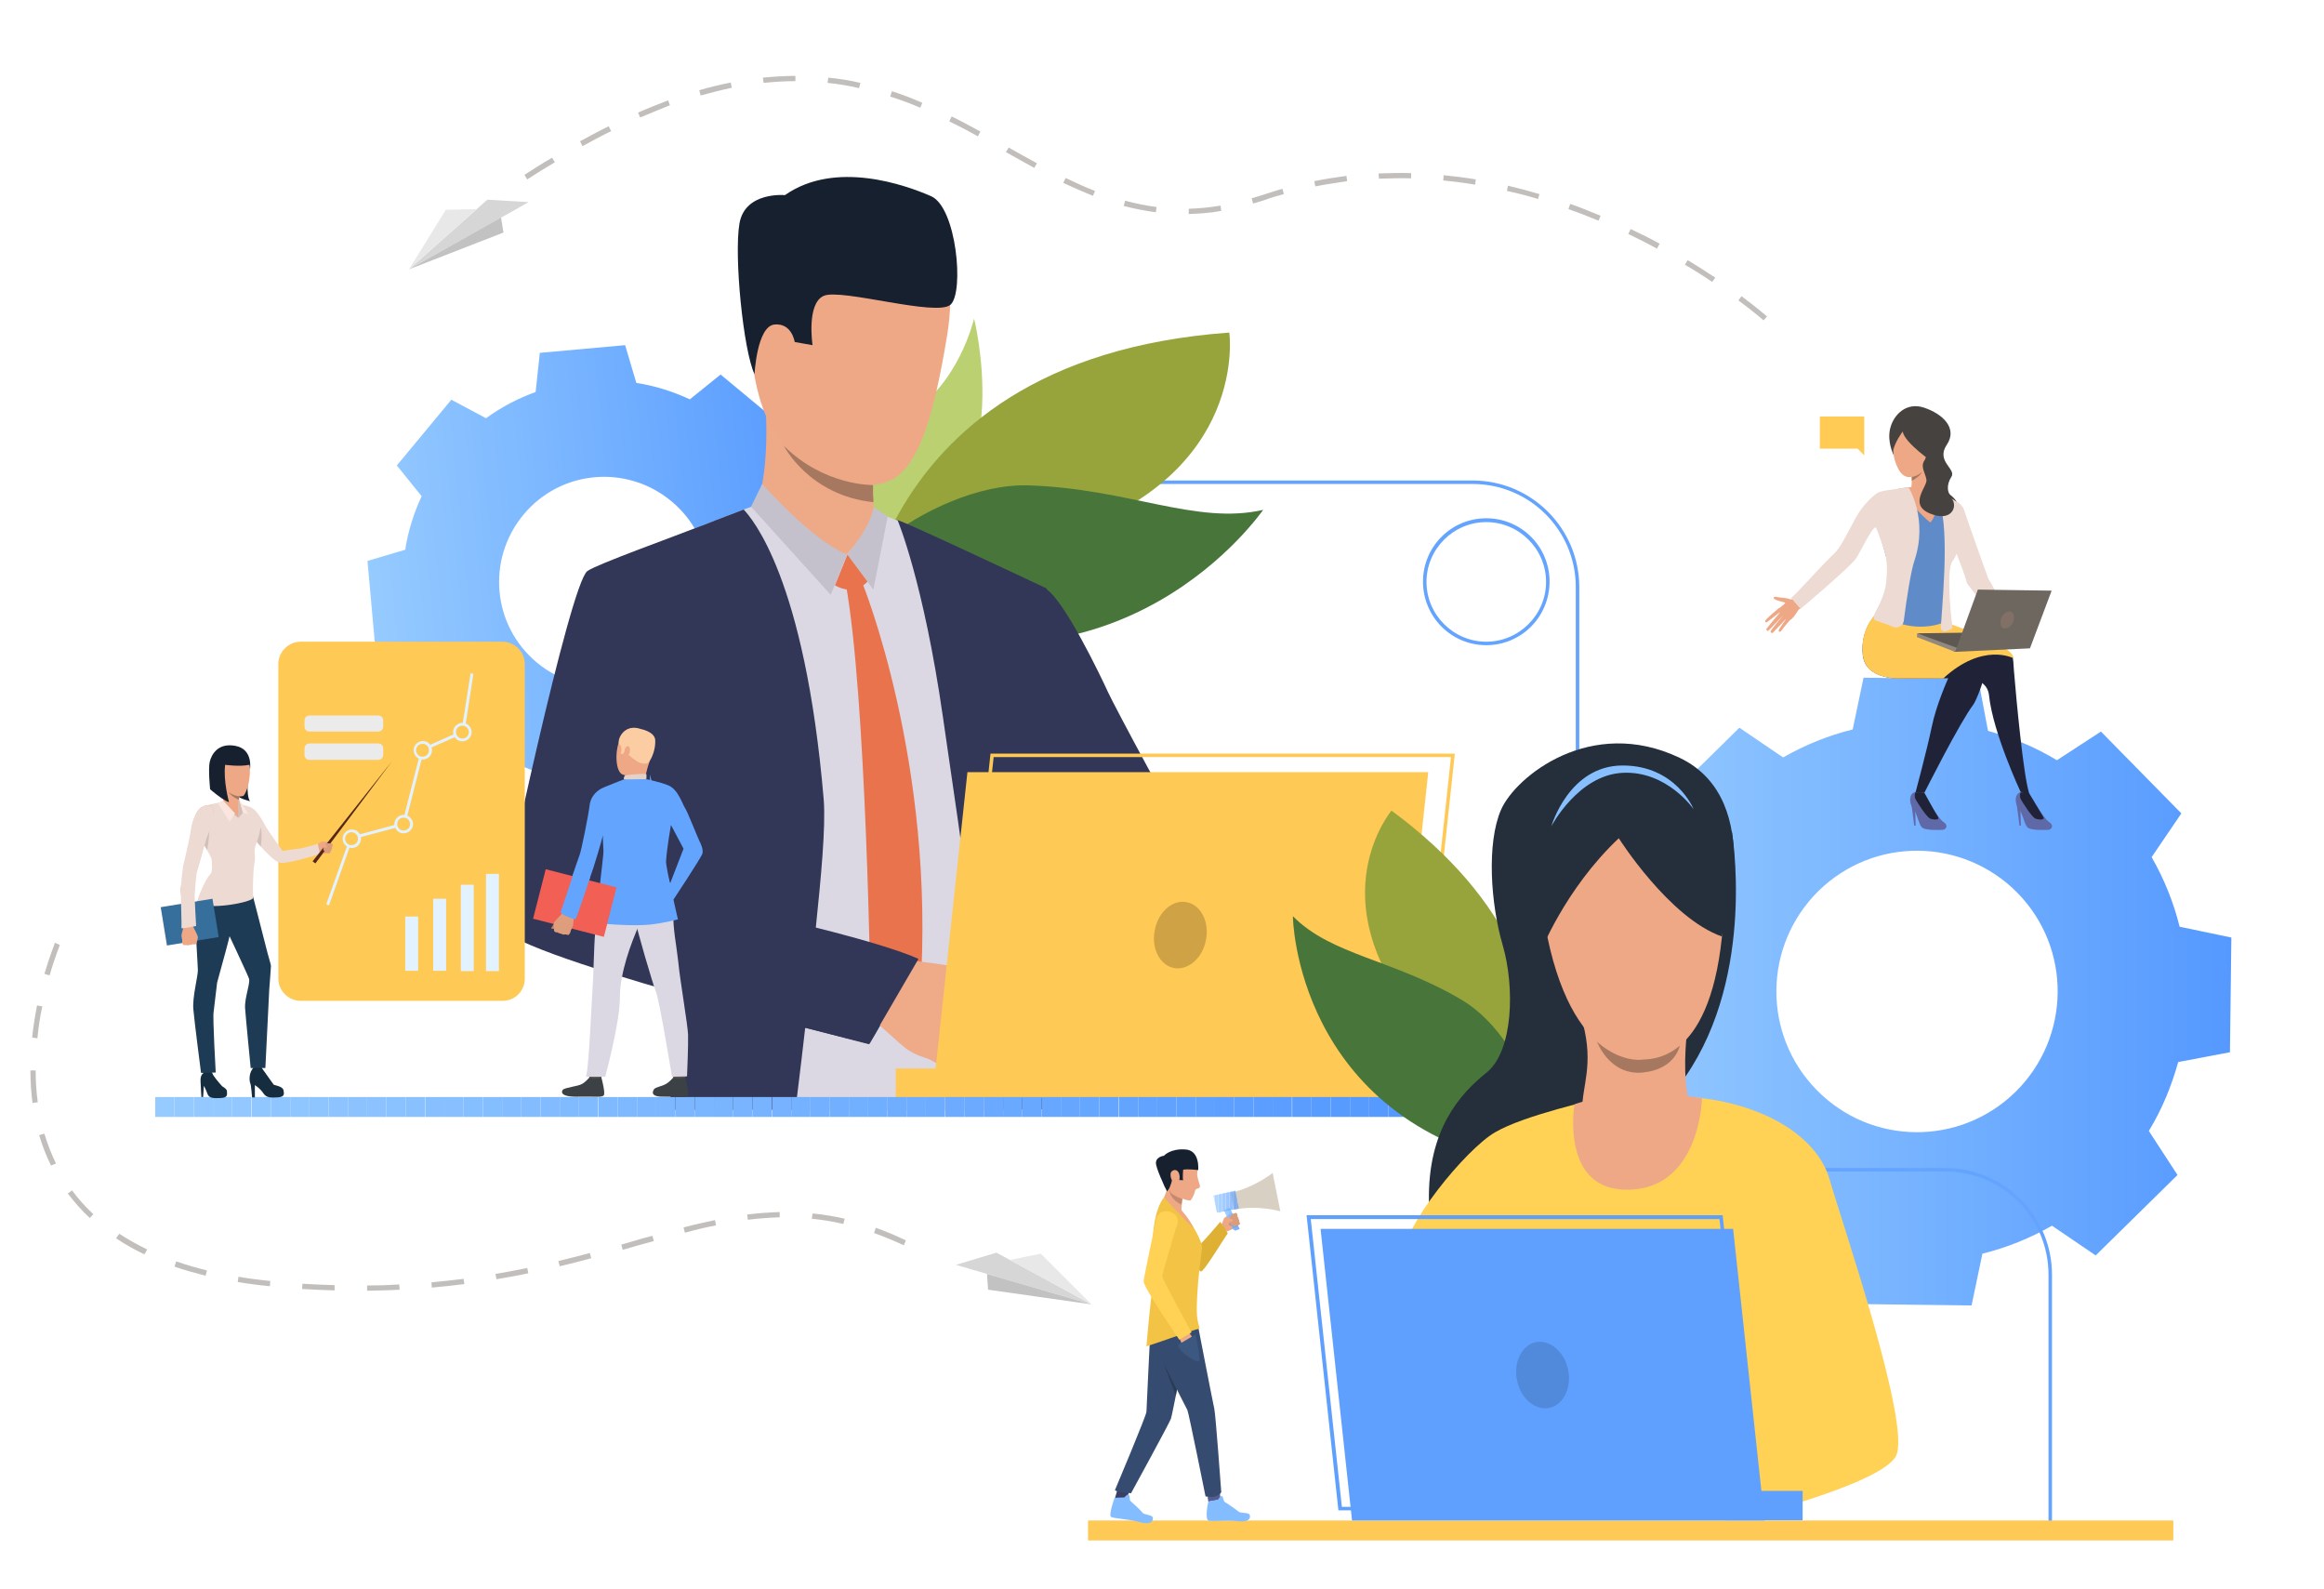 <?xml version="1.0" encoding="utf-8"?>
<!-- Generator: Adobe Illustrator 23.0.3, SVG Export Plug-In . SVG Version: 6.00 Build 0)  -->
<svg version="1.1" id="Слой_1" xmlns="http://www.w3.org/2000/svg" xmlns:xlink="http://www.w3.org/1999/xlink" x="0px" y="0px"
	 viewBox="0 0 664.7 454.5" style="enable-background:new 0 0 664.7 454.5;" xml:space="preserve">
<style type="text/css">
	.st0{fill:url(#SVGID_1_);}
	.st1{fill:url(#SVGID_2_);}
	.st2{fill:#64A4FF;}
	.st3{fill:#BBD070;}
	.st4{fill:#97A43C;}
	.st5{fill:#48753A;}
	.st6{fill:#DBD8E3;}
	.st7{fill:#323657;}
	.st8{fill:#EEA987;}
	.st9{fill:#E8734D;}
	.st10{fill:#C4C1CC;}
	.st11{fill:#EFAA88;}
	.st12{fill:#EEA886;}
	.st13{fill:#16202E;}
	.st14{fill:#A77860;}
	.st15{fill:#4DA8F2;}
	.st16{fill:#FFC955;}
	.st17{clip-path:url(#SVGID_4_);fill:#96CBFF;}
	.st18{clip-path:url(#SVGID_4_);fill:#95CAFF;}
	.st19{clip-path:url(#SVGID_4_);fill:#94C9FF;}
	.st20{clip-path:url(#SVGID_4_);fill:#93C9FF;}
	.st21{clip-path:url(#SVGID_4_);fill:#92C8FF;}
	.st22{clip-path:url(#SVGID_4_);fill:#91C7FF;}
	.st23{clip-path:url(#SVGID_4_);fill:#90C6FF;}
	.st24{clip-path:url(#SVGID_4_);fill:#8FC6FF;}
	.st25{clip-path:url(#SVGID_4_);fill:#8EC5FF;}
	.st26{clip-path:url(#SVGID_4_);fill:#8DC4FF;}
	.st27{clip-path:url(#SVGID_4_);fill:#8CC3FF;}
	.st28{clip-path:url(#SVGID_4_);fill:#8BC2FF;}
	.st29{clip-path:url(#SVGID_4_);fill:#8AC2FF;}
	.st30{clip-path:url(#SVGID_4_);fill:#89C1FF;}
	.st31{clip-path:url(#SVGID_4_);fill:#88C0FF;}
	.st32{clip-path:url(#SVGID_4_);fill:#87BFFF;}
	.st33{clip-path:url(#SVGID_4_);fill:#86BFFF;}
	.st34{clip-path:url(#SVGID_4_);fill:#85BEFF;}
	.st35{clip-path:url(#SVGID_4_);fill:#84BDFF;}
	.st36{clip-path:url(#SVGID_4_);fill:#83BCFF;}
	.st37{clip-path:url(#SVGID_4_);fill:#82BBFF;}
	.st38{clip-path:url(#SVGID_4_);fill:#81BBFF;}
	.st39{clip-path:url(#SVGID_4_);fill:#80BAFF;}
	.st40{clip-path:url(#SVGID_4_);fill:#7FB9FF;}
	.st41{clip-path:url(#SVGID_4_);fill:#7EB8FF;}
	.st42{clip-path:url(#SVGID_4_);fill:#7DB7FF;}
	.st43{clip-path:url(#SVGID_4_);fill:#7CB7FF;}
	.st44{clip-path:url(#SVGID_4_);fill:#7BB6FF;}
	.st45{clip-path:url(#SVGID_4_);fill:#7AB5FF;}
	.st46{clip-path:url(#SVGID_4_);fill:#79B4FF;}
	.st47{clip-path:url(#SVGID_4_);fill:#78B4FF;}
	.st48{clip-path:url(#SVGID_4_);fill:#77B3FF;}
	.st49{clip-path:url(#SVGID_4_);fill:#76B2FF;}
	.st50{clip-path:url(#SVGID_4_);fill:#74B1FF;}
	.st51{clip-path:url(#SVGID_4_);fill:#73B0FF;}
	.st52{clip-path:url(#SVGID_4_);fill:#72B0FF;}
	.st53{clip-path:url(#SVGID_4_);fill:#71AFFF;}
	.st54{clip-path:url(#SVGID_4_);fill:#70AEFF;}
	.st55{clip-path:url(#SVGID_4_);fill:#6FADFF;}
	.st56{clip-path:url(#SVGID_4_);fill:#6EADFF;}
	.st57{clip-path:url(#SVGID_4_);fill:#6DACFF;}
	.st58{clip-path:url(#SVGID_4_);fill:#6CABFF;}
	.st59{clip-path:url(#SVGID_4_);fill:#6BAAFF;}
	.st60{clip-path:url(#SVGID_4_);fill:#6AA9FF;}
	.st61{clip-path:url(#SVGID_4_);fill:#69A9FF;}
	.st62{clip-path:url(#SVGID_4_);fill:#68A8FF;}
	.st63{clip-path:url(#SVGID_4_);fill:#67A7FF;}
	.st64{clip-path:url(#SVGID_4_);fill:#66A6FF;}
	.st65{clip-path:url(#SVGID_4_);fill:#65A6FF;}
	.st66{clip-path:url(#SVGID_4_);fill:#64A5FF;}
	.st67{clip-path:url(#SVGID_4_);fill:#63A4FF;}
	.st68{clip-path:url(#SVGID_4_);fill:#62A3FF;}
	.st69{clip-path:url(#SVGID_4_);fill:#61A2FF;}
	.st70{clip-path:url(#SVGID_4_);fill:#60A2FF;}
	.st71{clip-path:url(#SVGID_4_);fill:#5FA1FF;}
	.st72{clip-path:url(#SVGID_4_);fill:#5EA0FF;}
	.st73{clip-path:url(#SVGID_4_);fill:#5D9FFF;}
	.st74{clip-path:url(#SVGID_4_);fill:#5C9EFF;}
	.st75{clip-path:url(#SVGID_4_);fill:#5B9EFF;}
	.st76{clip-path:url(#SVGID_4_);fill:#5A9DFF;}
	.st77{clip-path:url(#SVGID_4_);fill:#599CFF;}
	.st78{clip-path:url(#SVGID_4_);fill:#589BFF;}
	.st79{clip-path:url(#SVGID_4_);fill:#579BFF;}
	.st80{clip-path:url(#SVGID_4_);fill:#569AFF;}
	.st81{clip-path:url(#SVGID_4_);fill:#5599FF;}
	.st82{fill:#CFA345;}
	.st83{fill:#6069A8;}
	.st84{fill:#202338;}
	.st85{fill:#464240;}
	.st86{fill:#EB4747;}
	.st87{fill:#5F8CC9;}
	.st88{fill:#5E5853;}
	.st89{fill:#91887F;}
	.st90{fill:#EDDAD3;}
	.st91{fill:#6E6760;}
	.st92{fill:#807066;}
	.st93{fill:#FFCB55;}
	.st94{fill:#CF8C6C;}
	.st95{fill:#3B3F66;}
	.st96{fill:#555C94;}
	.st97{fill:#354C70;}
	.st98{fill:#DEB135;}
	.st99{fill:#F2C344;}
	.st100{fill:#D9D0C4;}
	.st101{fill:#84BDFF;}
	.st102{fill:#FFD255;}
	.st103{fill:#3C5780;}
	.st104{fill:#C48A6F;}
	.st105{clip-path:url(#SVGID_6_);fill:#96CBFF;}
	.st106{clip-path:url(#SVGID_6_);fill:#95CAFF;}
	.st107{clip-path:url(#SVGID_6_);fill:#94C9FF;}
	.st108{clip-path:url(#SVGID_6_);fill:#93C9FF;}
	.st109{clip-path:url(#SVGID_6_);fill:#92C8FF;}
	.st110{clip-path:url(#SVGID_6_);fill:#91C7FF;}
	.st111{clip-path:url(#SVGID_6_);fill:#90C6FF;}
	.st112{clip-path:url(#SVGID_6_);fill:#8FC6FF;}
	.st113{clip-path:url(#SVGID_6_);fill:#8EC5FF;}
	.st114{clip-path:url(#SVGID_6_);fill:#8DC4FF;}
	.st115{clip-path:url(#SVGID_6_);fill:#8CC3FF;}
	.st116{clip-path:url(#SVGID_6_);fill:#8BC2FF;}
	.st117{clip-path:url(#SVGID_6_);fill:#8AC2FF;}
	.st118{clip-path:url(#SVGID_6_);fill:#89C1FF;}
	.st119{clip-path:url(#SVGID_6_);fill:#88C0FF;}
	.st120{clip-path:url(#SVGID_6_);fill:#87BFFF;}
	.st121{clip-path:url(#SVGID_6_);fill:#86BFFF;}
	.st122{clip-path:url(#SVGID_6_);fill:#85BEFF;}
	.st123{clip-path:url(#SVGID_6_);fill:#84BDFF;}
	.st124{clip-path:url(#SVGID_6_);fill:#83BCFF;}
	.st125{clip-path:url(#SVGID_6_);fill:#82BBFF;}
	.st126{clip-path:url(#SVGID_6_);fill:#81BBFF;}
	.st127{clip-path:url(#SVGID_6_);fill:#80BAFF;}
	.st128{clip-path:url(#SVGID_6_);fill:#7FB9FF;}
	.st129{clip-path:url(#SVGID_6_);fill:#7EB8FF;}
	.st130{clip-path:url(#SVGID_6_);fill:#7DB7FF;}
	.st131{clip-path:url(#SVGID_6_);fill:#7CB7FF;}
	.st132{clip-path:url(#SVGID_6_);fill:#7BB6FF;}
	.st133{clip-path:url(#SVGID_6_);fill:#7AB5FF;}
	.st134{clip-path:url(#SVGID_6_);fill:#79B4FF;}
	.st135{clip-path:url(#SVGID_6_);fill:#78B4FF;}
	.st136{clip-path:url(#SVGID_6_);fill:#77B3FF;}
	.st137{clip-path:url(#SVGID_6_);fill:#76B2FF;}
	.st138{clip-path:url(#SVGID_6_);fill:#74B1FF;}
	.st139{clip-path:url(#SVGID_6_);fill:#73B0FF;}
	.st140{clip-path:url(#SVGID_6_);fill:#72B0FF;}
	.st141{clip-path:url(#SVGID_6_);fill:#71AFFF;}
	.st142{clip-path:url(#SVGID_6_);fill:#70AEFF;}
	.st143{clip-path:url(#SVGID_6_);fill:#6FADFF;}
	.st144{clip-path:url(#SVGID_6_);fill:#6EADFF;}
	.st145{clip-path:url(#SVGID_6_);fill:#6DACFF;}
	.st146{clip-path:url(#SVGID_6_);fill:#6CABFF;}
	.st147{clip-path:url(#SVGID_6_);fill:#6BAAFF;}
	.st148{clip-path:url(#SVGID_6_);fill:#6AA9FF;}
	.st149{clip-path:url(#SVGID_6_);fill:#69A9FF;}
	.st150{clip-path:url(#SVGID_6_);fill:#68A8FF;}
	.st151{clip-path:url(#SVGID_6_);fill:#67A7FF;}
	.st152{clip-path:url(#SVGID_6_);fill:#66A6FF;}
	.st153{clip-path:url(#SVGID_6_);fill:#65A6FF;}
	.st154{clip-path:url(#SVGID_6_);fill:#64A5FF;}
	.st155{clip-path:url(#SVGID_6_);fill:#63A4FF;}
	.st156{clip-path:url(#SVGID_6_);fill:#62A3FF;}
	.st157{clip-path:url(#SVGID_6_);fill:#61A2FF;}
	.st158{clip-path:url(#SVGID_6_);fill:#60A2FF;}
	.st159{clip-path:url(#SVGID_6_);fill:#5FA1FF;}
	.st160{clip-path:url(#SVGID_6_);fill:#5EA0FF;}
	.st161{clip-path:url(#SVGID_6_);fill:#5D9FFF;}
	.st162{clip-path:url(#SVGID_6_);fill:#5C9EFF;}
	.st163{clip-path:url(#SVGID_6_);fill:#5B9EFF;}
	.st164{clip-path:url(#SVGID_6_);fill:#5A9DFF;}
	.st165{clip-path:url(#SVGID_6_);fill:#599CFF;}
	.st166{clip-path:url(#SVGID_6_);fill:#589BFF;}
	.st167{clip-path:url(#SVGID_6_);fill:#579BFF;}
	.st168{clip-path:url(#SVGID_6_);fill:#569AFF;}
	.st169{clip-path:url(#SVGID_6_);fill:#5599FF;}
	.st170{fill:#DB9C7C;}
	.st171{clip-path:url(#SVGID_8_);fill:#96CBFF;}
	.st172{clip-path:url(#SVGID_8_);fill:#95CAFF;}
	.st173{clip-path:url(#SVGID_8_);fill:#94C9FF;}
	.st174{clip-path:url(#SVGID_8_);fill:#93C9FF;}
	.st175{clip-path:url(#SVGID_8_);fill:#92C8FF;}
	.st176{clip-path:url(#SVGID_8_);fill:#91C7FF;}
	.st177{clip-path:url(#SVGID_8_);fill:#90C6FF;}
	.st178{clip-path:url(#SVGID_8_);fill:#8FC6FF;}
	.st179{clip-path:url(#SVGID_8_);fill:#8EC5FF;}
	.st180{clip-path:url(#SVGID_8_);fill:#8DC4FF;}
	.st181{clip-path:url(#SVGID_8_);fill:#8CC3FF;}
	.st182{clip-path:url(#SVGID_8_);fill:#8BC2FF;}
	.st183{clip-path:url(#SVGID_8_);fill:#8AC2FF;}
	.st184{clip-path:url(#SVGID_8_);fill:#89C1FF;}
	.st185{clip-path:url(#SVGID_8_);fill:#88C0FF;}
	.st186{clip-path:url(#SVGID_8_);fill:#87BFFF;}
	.st187{clip-path:url(#SVGID_8_);fill:#86BFFF;}
	.st188{clip-path:url(#SVGID_8_);fill:#85BEFF;}
	.st189{clip-path:url(#SVGID_8_);fill:#84BDFF;}
	.st190{clip-path:url(#SVGID_8_);fill:#83BCFF;}
	.st191{clip-path:url(#SVGID_8_);fill:#82BBFF;}
	.st192{clip-path:url(#SVGID_8_);fill:#81BBFF;}
	.st193{clip-path:url(#SVGID_8_);fill:#80BAFF;}
	.st194{clip-path:url(#SVGID_8_);fill:#7FB9FF;}
	.st195{clip-path:url(#SVGID_8_);fill:#7EB8FF;}
	.st196{clip-path:url(#SVGID_8_);fill:#7DB7FF;}
	.st197{clip-path:url(#SVGID_8_);fill:#7CB7FF;}
	.st198{clip-path:url(#SVGID_8_);fill:#7BB6FF;}
	.st199{clip-path:url(#SVGID_8_);fill:#7AB5FF;}
	.st200{clip-path:url(#SVGID_8_);fill:#79B4FF;}
	.st201{clip-path:url(#SVGID_8_);fill:#78B4FF;}
	.st202{clip-path:url(#SVGID_8_);fill:#77B3FF;}
	.st203{clip-path:url(#SVGID_8_);fill:#76B2FF;}
	.st204{clip-path:url(#SVGID_8_);fill:#74B1FF;}
	.st205{clip-path:url(#SVGID_8_);fill:#73B0FF;}
	.st206{clip-path:url(#SVGID_8_);fill:#72B0FF;}
	.st207{clip-path:url(#SVGID_8_);fill:#71AFFF;}
	.st208{clip-path:url(#SVGID_8_);fill:#70AEFF;}
	.st209{clip-path:url(#SVGID_8_);fill:#6FADFF;}
	.st210{clip-path:url(#SVGID_8_);fill:#6EADFF;}
	.st211{clip-path:url(#SVGID_8_);fill:#6DACFF;}
	.st212{clip-path:url(#SVGID_8_);fill:#6CABFF;}
	.st213{clip-path:url(#SVGID_8_);fill:#6BAAFF;}
	.st214{clip-path:url(#SVGID_8_);fill:#6AA9FF;}
	.st215{clip-path:url(#SVGID_8_);fill:#69A9FF;}
	.st216{clip-path:url(#SVGID_8_);fill:#68A8FF;}
	.st217{clip-path:url(#SVGID_8_);fill:#67A7FF;}
	.st218{clip-path:url(#SVGID_8_);fill:#66A6FF;}
	.st219{clip-path:url(#SVGID_8_);fill:#65A6FF;}
	.st220{clip-path:url(#SVGID_8_);fill:#64A5FF;}
	.st221{clip-path:url(#SVGID_8_);fill:#63A4FF;}
	.st222{clip-path:url(#SVGID_8_);fill:#62A3FF;}
	.st223{clip-path:url(#SVGID_8_);fill:#61A2FF;}
	.st224{clip-path:url(#SVGID_8_);fill:#60A2FF;}
	.st225{clip-path:url(#SVGID_8_);fill:#5FA1FF;}
	.st226{clip-path:url(#SVGID_8_);fill:#5EA0FF;}
	.st227{clip-path:url(#SVGID_8_);fill:#5D9FFF;}
	.st228{clip-path:url(#SVGID_8_);fill:#5C9EFF;}
	.st229{clip-path:url(#SVGID_8_);fill:#5B9EFF;}
	.st230{clip-path:url(#SVGID_8_);fill:#5A9DFF;}
	.st231{clip-path:url(#SVGID_8_);fill:#599CFF;}
	.st232{clip-path:url(#SVGID_8_);fill:#589BFF;}
	.st233{clip-path:url(#SVGID_8_);fill:#579BFF;}
	.st234{clip-path:url(#SVGID_8_);fill:#569AFF;}
	.st235{clip-path:url(#SVGID_8_);fill:#5599FF;}
	.st236{fill:#293B57;}
	.st237{fill:#E3F2FF;}
	.st238{fill:#EBEBEB;}
	.st239{fill:#162D40;}
	.st240{fill:#1D3B54;}
	.st241{fill:#D1C0BA;}
	.st242{fill:#FAE6DE;}
	.st243{fill:#54281A;}
	.st244{fill:#366E9C;}
	.st245{fill:#5C544D;}
	.st246{fill:#3C4145;}
	.st247{fill:#FCCCA2;}
	.st248{fill:#E2D2CA;}
	.st249{fill:#63A4FF;}
	.st250{fill:#F25F54;}
	.st251{fill:#C98462;}
	.st252{fill:#DE9D7D;}
	.st253{fill:#252E3B;}
	.st254{fill:#88C0FF;}
	.st255{fill:#5FA0FF;}
	.st256{fill:#5189DB;}
	.st257{fill:#C2BEBC;}
	.st258{fill:#D6D6D6;}
	.st259{fill:#E8E8E8;}
	.st260{fill:#C2C2C2;}
</style>
<g>
	<g>
		<linearGradient id="SVGID_1_" gradientUnits="userSpaceOnUse" x1="458.574" y1="283.545" x2="638.072" y2="283.545">
			<stop  offset="0" style="stop-color:#96CBFF"/>
			<stop  offset="1" style="stop-color:#5599FF"/>
		</linearGradient>
		<path class="st0" d="M614.6,323.4c3.8-6.2,6.5-12.9,8.4-19.7l14.8-2.8l0.2-16.4l0.2-16.4l-14.8-3.1c-1.7-6.9-4.4-13.6-8-19.9
			l8.5-12.5l-11.5-11.7l-11.5-11.7l-12.6,8.2c-6.2-3.8-12.9-6.5-19.7-8.4l-2.8-14.8l-16.4-0.2l-16.4-0.2l-3.1,14.8
			c-6.9,1.7-13.6,4.4-19.9,8l-12.5-8.5l-11.7,11.5l-11.7,11.5l8.2,12.6c-3.8,6.2-6.5,12.9-8.4,19.7l-14.8,2.8l-0.2,16.4l-0.2,16.4
			l14.8,3.1c1.7,6.9,4.4,13.6,8,19.9l-8.5,12.5l11.5,11.7l11.5,11.7l12.6-8.2c6.2,3.8,12.9,6.5,19.7,8.4l2.8,14.8l16.4,0.2l16.4,0.2
			l3.1-14.8c6.9-1.7,13.6-4.4,19.9-8l12.5,8.5l11.7-11.5l11.7-11.5L614.6,323.4z M519.6,311.7c-15.6-15.9-15.3-41.3,0.5-56.9
			c15.9-15.6,41.3-15.3,56.9,0.5c15.6,15.9,15.3,41.3-0.5,56.9C560.6,327.8,535.2,327.6,519.6,311.7z"/>
		
			<linearGradient id="SVGID_2_" gradientUnits="userSpaceOnUse" x1="-124.466" y1="836.316" x2="9.563" y2="836.316" gradientTransform="matrix(0.995 -0.102 0.102 0.995 144.446 -671.443)">
			<stop  offset="0" style="stop-color:#96CBFF"/>
			<stop  offset="1" style="stop-color:#5599FF"/>
		</linearGradient>
		<path class="st1" d="M225,190.9c2.3-4.9,3.9-10.1,4.7-15.3l10.8-3.2l-1.1-12.2l-1.1-12.2l-11.2-1.2c-1.8-5-4.3-9.8-7.5-14.2
			l5.3-9.9l-9.4-7.8l-9.4-7.8l-8.8,7.1c-4.9-2.3-10.1-3.9-15.3-4.7l-3.2-10.8l-12.2,1.1l-12.2,1.1l-1.2,11.2
			c-5,1.8-9.8,4.3-14.2,7.5l-9.9-5.3l-7.8,9.4l-7.8,9.4l7.1,8.8c-2.3,4.9-3.9,10.1-4.7,15.3l-10.8,3.2l1.1,12.2l1.1,12.2l11.2,1.2
			c1.8,5,4.3,9.8,7.5,14.2l-5.3,9.9l9.4,7.8l9.4,7.8l8.8-7.1c4.9,2.3,10.1,3.9,15.3,4.7l3.2,10.8L179,233l12.2-1.1l1.2-11.2
			c5-1.8,9.8-4.3,14.2-7.5l9.9,5.3l7.8-9.4l7.8-9.4L225,190.9z M153.6,189.5c-12.8-10.6-14.5-29.5-3.9-42.3
			c10.6-12.8,29.5-14.5,42.3-3.9c12.8,10.6,14.5,29.5,3.9,42.3C185.3,198.3,166.4,200.1,153.6,189.5z"/>
		<g>
			<path class="st2" d="M586.9,437.6h-1v-73.1c0-16.3-13.2-29.5-29.5-29.5h-75.2c-16.8,0-30.5-13.7-30.5-30.5V167.9
				c0-16.3-13.2-29.5-29.5-29.5H229.5v-1h191.7c16.8,0,30.5,13.7,30.5,30.5v136.6c0,16.3,13.2,29.5,29.5,29.5h75.2
				c16.8,0,30.5,13.7,30.5,30.5V437.6z"/>
		</g>
		<g>
			<g>
				<g>
					<g>
						<g>
							<path class="st3" d="M278.6,91.1c0,0,11.6,46.2-16.3,58.8c-27.9,12.6-22.5-10.5-22.5-10.5s-11.4-3.2,19.7-20.8
								C274.2,110.3,278.6,91.1,278.6,91.1z"/>
						</g>
					</g>
				</g>
			</g>
			<g>
				<g>
					<g>
						<g>
							<path class="st4" d="M351.6,95.1c0,0,5.7,40.3-47,57.7c-52.7,17.4-60.2,39.5-60.2,39.5S242.7,103,351.6,95.1z"/>
						</g>
					</g>
				</g>
			</g>
			<g>
				<g>
					<g>
						<g>
							<path class="st5" d="M244.1,175.9c-15.6-6,21.5-38,50.1-37.1c28.6,0.9,47.9,11.4,67.1,7C361.2,145.7,321.1,205.3,244.1,175.9
								z"/>
						</g>
					</g>
				</g>
			</g>
		</g>
		<g>
			<g>
				<g>
					<path class="st6" d="M296.6,202.6c0.9-12.1,1.5-23.5,1.9-34.1c-2.9-1.6-6.5-3.4-9.3-4.7c-8.7-4.2-20.9-9.8-28.7-13.3
						c-4.6-2.1-9-3.6-9-3.6s-31.2-3-33.7-2.8c-0.8,0-4.7,1.4-9.8,3.4c-11.1,4.2-32.4,12.7-35.8,15.2c-5,3.6-22.8,90.9-23.3,96.8
						c-0.5,5.8,24.2,13.6,47.1,19.7c0,8.9-0.2,21.3-0.4,32.6c0,1.9-0.1,3.8-0.1,5.7h100c-0.1-1.9-0.3-3.9-0.3-5.7c0-0.2,0-0.5,0-0.7
						c-0.4-7.7-1.9-21.4-1.5-34.8c0,0-0.2-14.1,1.2-20.2C295,229.1,296.6,202.6,296.6,202.6z M169.8,254
						c0.2-11.4,15.3-32.5,15.3-32.5s0.7-0.3,0.7-0.3c0,0,0.8-0.1,0.8-0.1c0,0,2.4-2.2,2.4-2.2c0.6,2,5.6,30.6,6.8,47.2
						C181.5,263.3,169.7,259.4,169.8,254z"/>
				</g>
			</g>
			<g>
				<g>
					<path class="st7" d="M298.5,311.6c-0.7-4.7-1.3-9.5-1.8-14.1c0,0,0,0,0-0.1c-0.2-1.5-0.4-3.1-0.5-4.6c0-0.1,0-0.2,0-0.2
						c-0.7-6.4-1.3-12.5-1.8-18.1c-0.3-4.3,0-8.5,0.6-12.6c1.7-28.7,2.6-58.9,2.6-58.9c0.9-12.4,1.4-23.9,1.8-34.7
						c0,0-39.2-18.5-42.7-19.6c0,0,7.4,17.4,13,56.4c2.1,15,6.1,40.2,9,65.9v0c1.6,13.9,4.5,28,6.7,40.5c0.3,1.9,0.7,3.8,1,5.7h13.1
						C299,315.4,298.7,313.5,298.5,311.6z"/>
				</g>
			</g>
			<g>
				<g>
					<path class="st7" d="M233.3,265.6c1.5-14.5,2.9-29,2.3-36.9c-5.4-63.7-20.7-80.6-22.9-83c-1.7,0.7-8.2,3.1-10.1,3.9
						c-10.5,4.1-31.8,11.7-34.6,13.7c-5,3.6-24.6,95.1-25.2,101c-0.4,4,25.2,12.4,51.3,19.8c-0.2,7.2,0.4,17.3-1.9,27.8
						c-0.4,1.9-1,3.1-1.1,5.5l36.4-0.1c0.2-1.9,0.5-3.8,0.7-5.7c0.7-5.7,1.4-11.5,2.1-17.7c10.9,2.8,18.4,4.6,18.4,4.6
						s10.3-17.3,13.2-24.4C262.3,273,249.1,269.8,233.3,265.6z M186.2,243.6c-0.3-13-0.3-22.1-0.3-22.1c1.3,4.5,3.1,17.2,4.6,29.9
						C185.2,248.8,186.2,246.3,186.2,243.6z"/>
				</g>
			</g>
			<g>
				<g>
					<path class="st8" d="M216.1,145c0,0,4-7.5,2.9-28.8c-0.3-5.9,31,14,31,14s-0.1,2-0.2,4.8c0,1.1-0.1,2.4-0.1,3.7
						c0,0.4,0,0.7,0,1.1c0,0.6,0,1.2,0,1.7c0,0.7,0,1.4,0.1,2.1c0,0.8,0.1,1.5,0.2,2.2c0.1,1.3,0.9,3.6,1.2,4.2
						C252.6,153.2,227.8,153.4,216.1,145z"/>
				</g>
			</g>
			<g>
				<path class="st9" d="M242.4,158.5l5.8,7.7c0,0-3.4,4.5-9.4,1.2L242.4,158.5z"/>
			</g>
			<g>
				<path class="st9" d="M246.6,166.6c0,0,21.1,51.6,16.6,117.1l-6.7,12.1l-7.5-10.3c0,0-1.2-87-7.2-119.1L246.6,166.6z"/>
			</g>
			<g>
				<path class="st8" d="M248.5,151.3l-6.2,7.2c0,0-9.9-1.9-12.8-7.1C226.6,146.3,248.5,151.3,248.5,151.3z"/>
			</g>
			<g>
				<path class="st10" d="M249.9,145c0,0-0.7,5.5-7.6,13.5l7.5,10.1l4.1-20.9L249.9,145z"/>
			</g>
			<g>
				<path class="st10" d="M218,138.4c0,0,14.3,16.2,24.3,20.2l-4.7,11.5l-22.8-25.2L218,138.4z"/>
			</g>
			<g>
				<g>
					<path class="st7" d="M365.2,284.9c0,0-19-18.4-31.5-21.5c-5.8-1.4-13.4-9.4-20.6-18.7c-2.4-3.1-4.7-6.3-6.9-9.5c0,0,0,0,0,0
						c-8.8-12.8-15.8-25-15.8-25s-26.2-30.6-5.2-44.3c0,0,9-0.2,13.9,2.5c5.1,2.8,15.9,25.3,17.7,29.3c1.8,4,21.7,41.1,23,42
						c1.3,0.8,3.5,3.9,11.5,8.2c9.7,5.2,25,20.6,25,20.6L365.2,284.9z"/>
				</g>
			</g>
			<g>
				<path class="st11" d="M274,306.2c0,0-2.7-0.1-3.8-0.7c0,0-2-1.3-3.5-2.1c-0.5-0.3-0.9-0.5-1.2-0.6c-1.2-0.5-3.9-1.1-6.4-3
					c-2.5-1.9-10.6-9.5-10.6-9.5l5.3-8.1l2.4-8c0,0,19,1.9,21.5,3.4c0.2,0.1,0.5,0.3,0.7,0.5c2,1.5,2.9,3.4,3.9,4.3
					c0.4,0.3,3.7,3.9,3.5,5.3c-0.3,2-1.2,3.3-2.5,3.9c0,0-0.7,3.9-2.7,5.6c0,0-0.5,3.6-3.6,5C277.1,302.2,276.1,305.8,274,306.2z"/>
			</g>
			<g>
				<path class="st12" d="M243.7,61.3c0,0,34.3-8.3,27.1,35.2c-7.2,43.5-15.5,47-36.4,38.3c-20.9-8.7-19.5-36.5-20.7-50.1
					C212.5,71.2,232.8,62,243.7,61.3z"/>
			</g>
			<g>
				<path class="st12" d="M225.7,91.4c-0.5-3.8-8.1-5.1-8.6,0.6c-0.5,5.7,3.7,15.7,6.5,14.7C226.5,105.8,226.4,96.7,225.7,91.4z"/>
			</g>
			<g>
				<path class="st13" d="M215.8,107c0,0,0.7-13.7,5.7-14.2c5-0.5,5.8,5,5.8,5l5.1,0.9c0,0-1.8-11.9,3.2-14.1
					c5-2.2,32.4,6.1,36.3,2.5c3.9-3.6,1.7-27.8-5.6-31c-7.3-3.2-27.4-10.4-41.8-0.3c0,0-11.4-1.1-13,8.1
					C209.9,73.2,212.6,100.2,215.8,107z"/>
			</g>
			<g>
				<path class="st7" d="M262.7,274.2l-14.2,24.4c0,0-37.6-9.7-46.3-12.1l20-23.8C222.3,262.5,251.8,269.3,262.7,274.2z"/>
			</g>
			<g>
				<path class="st14" d="M249.8,143.6L249.8,143.6c-18.4-1.9-25.6-16.1-25.6-16.1c11.6,11.5,25.5,11.2,25.5,11.2c0,0.4,0,0.7,0,1.1
					c0,0.6,0,1.2,0,1.7C249.8,142.2,249.8,142.9,249.8,143.6z"/>
			</g>
		</g>
		<g>
			<path class="st15" d="M504.1,359.6c-1-1.3-2.6-2.2-4.4-2.2c-2.5,0-4.6,1.6-5.4,3.8l0,0l0,0c-0.2,0.5-0.3,1.1-0.3,1.7
				c0,0.7,0.1,1.4,0.3,2c0.4,1,1,1.9,1.8,2.5c0.8,0.6,1.8,1,2.9,1.1c0.1,0,0.3,0,0.4,0c0.1,0,0.2,0,0.3,0c0,0,0.1,0,0.1,0
				c0.6,0,1.1-0.1,1.6-0.3c2.1-0.8,3.7-2.8,3.7-5.2C505.3,361.7,504.8,360.5,504.1,359.6z M501.1,366.9L501.1,366.9
				c-0.4,0.1-0.8,0.2-1.2,0.2l0,0c-0.1,0-0.2,0-0.3,0c-0.4,0-0.8-0.1-1.1-0.2c-0.5-0.1-1-0.4-1.4-0.7c-0.1-0.1-0.3-0.2-0.4-0.4
				c-0.8-0.8-1.2-1.8-1.2-3c0-0.3,0-0.6,0.1-0.9c0-0.1,0.1-0.3,0.1-0.4c0.6-1.7,2.2-2.9,4-2.9c1.3,0,2.5,0.7,3.3,1.7
				c0.6,0.7,0.9,1.6,0.9,2.6C503.8,364.8,502.7,366.3,501.1,366.9z"/>
		</g>
		<g>
			<path class="st12" d="M289.4,254.1c21.3,22,49.5,49.6,49.5,49.6l11-20.9c0,0-25-29.4-42-49C302.7,236.4,293.2,242.5,289.4,254.1z
				"/>
		</g>
		<g>
			<g>
				<path class="st12" d="M276.2,283.7c0,0,5.7,2.8,7.2,4c1.5,1.2,7.6,5.8,9.1,6.9c1.5,1.1-2.2,4.1-13.1-0.6
					C268.5,289.2,276.2,283.7,276.2,283.7z"/>
			</g>
		</g>
		<g>
			<polygon class="st16" points="276.7,220.8 266.7,313.9 398.5,313.9 408.5,220.8 			"/>
		</g>
		<g>
			<path class="st16" d="M406,309.6H273.2l10.1-94.1h132.8L406,309.6z M274.3,308.6h130.8l9.9-92.1H284.2L274.3,308.6z"/>
		</g>
		<g>
			
				<rect x="256.2" y="305.5" transform="matrix(-1 -1.224647e-16 1.224647e-16 -1 534.393 619.433)" class="st16" width="22" height="8.4"/>
		</g>
		<g>
			<g>
				<defs>
					<rect id="SVGID_3_" x="44.4" y="313.7" width="358.2" height="5.7"/>
				</defs>
				<clipPath id="SVGID_4_">
					<use xlink:href="#SVGID_3_"  style="overflow:visible;"/>
				</clipPath>
				<path class="st17" d="M44.4,313.7v5.7V313.7z"/>
				<rect x="44.4" y="313.7" class="st17" width="5.5" height="5.7"/>
				<rect x="49.9" y="313.7" class="st18" width="5.5" height="5.7"/>
				<rect x="55.4" y="313.7" class="st19" width="5.5" height="5.7"/>
				<rect x="60.9" y="313.7" class="st20" width="5.5" height="5.7"/>
				<rect x="66.4" y="313.7" class="st21" width="5.5" height="5.7"/>
				<rect x="72" y="313.7" class="st22" width="5.5" height="5.7"/>
				<rect x="77.5" y="313.7" class="st23" width="5.5" height="5.7"/>
				<rect x="83" y="313.7" class="st24" width="5.5" height="5.7"/>
				<rect x="88.5" y="313.7" class="st25" width="5.5" height="5.7"/>
				<rect x="94" y="313.7" class="st26" width="5.5" height="5.7"/>
				<rect x="99.5" y="313.7" class="st27" width="5.5" height="5.7"/>
				<rect x="105" y="313.7" class="st28" width="5.5" height="5.7"/>
				<rect x="110.5" y="313.7" class="st29" width="5.5" height="5.7"/>
				<rect x="116" y="313.7" class="st30" width="5.5" height="5.7"/>
				<rect x="121.6" y="313.7" class="st31" width="5.5" height="5.7"/>
				<rect x="127.1" y="313.7" class="st32" width="5.5" height="5.7"/>
				<rect x="132.6" y="313.7" class="st33" width="5.5" height="5.7"/>
				<rect x="138.1" y="313.7" class="st34" width="5.5" height="5.7"/>
				<rect x="143.6" y="313.7" class="st35" width="5.5" height="5.7"/>
				<rect x="149.1" y="313.7" class="st36" width="5.5" height="5.7"/>
				<rect x="154.6" y="313.7" class="st37" width="5.5" height="5.7"/>
				<rect x="160.1" y="313.7" class="st38" width="5.5" height="5.7"/>
				<rect x="165.6" y="313.7" class="st39" width="5.5" height="5.7"/>
				<rect x="171.2" y="313.7" class="st40" width="5.5" height="5.7"/>
				<rect x="176.7" y="313.7" class="st41" width="5.5" height="5.7"/>
				<rect x="182.2" y="313.7" class="st42" width="5.5" height="5.7"/>
				<rect x="187.7" y="313.7" class="st43" width="5.5" height="5.7"/>
				<rect x="193.2" y="313.7" class="st44" width="5.5" height="5.7"/>
				<rect x="198.7" y="313.7" class="st45" width="5.5" height="5.7"/>
				<rect x="204.2" y="313.7" class="st46" width="5.5" height="5.7"/>
				<rect x="209.7" y="313.7" class="st47" width="5.5" height="5.7"/>
				<rect x="215.2" y="313.7" class="st48" width="5.5" height="5.7"/>
				<rect x="220.8" y="313.7" class="st49" width="5.5" height="5.7"/>
				<rect x="226.3" y="313.7" class="st50" width="5.5" height="5.7"/>
				<rect x="231.8" y="313.7" class="st51" width="5.5" height="5.7"/>
				<rect x="237.3" y="313.7" class="st52" width="5.5" height="5.7"/>
				<rect x="242.8" y="313.7" class="st53" width="5.5" height="5.7"/>
				<rect x="248.3" y="313.7" class="st54" width="5.5" height="5.7"/>
				<rect x="253.8" y="313.7" class="st55" width="5.5" height="5.7"/>
				<rect x="259.3" y="313.7" class="st56" width="5.5" height="5.7"/>
				<rect x="264.8" y="313.7" class="st57" width="5.5" height="5.7"/>
				<rect x="270.4" y="313.7" class="st58" width="5.5" height="5.7"/>
				<rect x="275.9" y="313.7" class="st59" width="5.5" height="5.7"/>
				<rect x="281.4" y="313.7" class="st60" width="5.5" height="5.7"/>
				<rect x="286.9" y="313.7" class="st61" width="5.5" height="5.7"/>
				<rect x="292.4" y="313.7" class="st62" width="5.5" height="5.7"/>
				<rect x="297.9" y="313.7" class="st63" width="5.5" height="5.7"/>
				<rect x="303.4" y="313.7" class="st64" width="5.5" height="5.7"/>
				<rect x="308.9" y="313.7" class="st65" width="5.5" height="5.7"/>
				<rect x="314.4" y="313.7" class="st66" width="5.5" height="5.7"/>
				<rect x="320" y="313.7" class="st67" width="5.5" height="5.7"/>
				<rect x="325.5" y="313.7" class="st68" width="5.5" height="5.7"/>
				<rect x="331" y="313.7" class="st69" width="5.5" height="5.7"/>
				<rect x="336.5" y="313.7" class="st70" width="5.5" height="5.7"/>
				<rect x="342" y="313.7" class="st71" width="5.5" height="5.7"/>
				<rect x="347.5" y="313.7" class="st72" width="5.5" height="5.7"/>
				<rect x="353" y="313.7" class="st73" width="5.5" height="5.7"/>
				<rect x="358.5" y="313.7" class="st74" width="5.5" height="5.7"/>
				<rect x="364" y="313.7" class="st75" width="5.5" height="5.7"/>
				<rect x="369.6" y="313.7" class="st76" width="5.5" height="5.7"/>
				<rect x="375.1" y="313.7" class="st77" width="5.5" height="5.7"/>
				<rect x="380.6" y="313.7" class="st78" width="5.5" height="5.7"/>
				<rect x="386.1" y="313.7" class="st79" width="5.5" height="5.7"/>
				<rect x="391.6" y="313.7" class="st80" width="5.5" height="5.7"/>
				<rect x="397.1" y="313.7" class="st81" width="5.5" height="5.7"/>
				<path class="st81" d="M402.6,319.4v-5.7V319.4z"/>
			</g>
		</g>
		<g>
			<rect x="311.2" y="434.8" class="st16" width="310.4" height="5.7"/>
		</g>
		<g>
			<path class="st82" d="M330.3,265.9c-1.1,5.2,1.4,10.1,5.4,10.9c4,0.8,8.2-2.7,9.2-7.9c1.1-5.2-1.4-10.1-5.4-10.9
				C335.5,257.1,331.3,260.7,330.3,265.9z"/>
		</g>
		<g>
			<g>
				<g>
					<path class="st83" d="M581.7,229c0,0,3,5.2,4.3,6c1.7,1.1,0.7,2.3-0.2,2.3c-0.8,0-5.1,0.3-6-0.8c-0.9-1.1-1.4-4.2-2.3-5.1
						c-0.9-0.8-1.8-4.1,0.4-4.9C579.9,225.8,581.7,229,581.7,229z"/>
				</g>
			</g>
		</g>
		<g>
			<g>
				<g>
					<path class="st84" d="M580.3,226.7c0,0,3.5,6,4.1,6.9c0.6,0.9-1.1,0.9-2.2,0.5c-1.1-0.4-3.8-4.8-4.2-5.5c-0.5-0.9-0.1-2-0.1-2
						L580.3,226.7z"/>
				</g>
			</g>
		</g>
		<g>
			<g>
				<g>
					<polygon class="st83" points="576.8,229.9 577.6,236.1 578,236.1 577.9,231.7 					"/>
				</g>
			</g>
		</g>
		<g>
			<g>
				<g>
					<path class="st83" d="M551.5,229c0,0,3,5.2,4.3,6c1.7,1.1,0.7,2.3-0.2,2.3c-0.8,0-5.1,0.3-6-0.8c-0.9-1.1-1.4-4.2-2.3-5.1
						c-0.9-0.8-1.8-4.2,0.4-4.9C549.8,225.9,551.5,229,551.5,229z"/>
				</g>
			</g>
		</g>
		<g>
			<g>
				<g>
					<path class="st84" d="M550.4,226.7c0,0,3.3,6,3.9,6.9c0.6,0.9-1.1,0.9-2.2,0.5c-1.1-0.4-3.8-4.8-4.2-5.5c-0.5-0.9-0.1-2-0.1-2
						L550.4,226.7z"/>
				</g>
			</g>
		</g>
		<g>
			<g>
				<g>
					<polygon class="st83" points="546.7,229.9 547.5,236.1 547.9,236.1 547.8,231.7 					"/>
				</g>
			</g>
		</g>
		<g>
			<g>
				<g>
					<path class="st84" d="M538,182l27.5,12.5c0,0,3.1,1,3.4,4.4c1.1,10.6,9,27.5,9,27.5c2.6,1.2,2.4,0.2,2.4,0.2
						c-1.6-5.2-3.6-26.5-4.3-35c-0.1-1.8-0.2-3.1-0.3-3.5c0-0.3-0.3-0.6-0.8-1c-3.8-3.1-19.3-9.4-19.3-9.4
						C544,177.5,538,182,538,182z"/>
				</g>
			</g>
		</g>
		<g>
			<g>
				<g>
					<path class="st84" d="M532.8,187.4c0.9,7.4,11.5,6.6,11.5,6.6h12.9c0,0-3.4,7.5-4.7,13.9c-1.4,6.7-4.6,18.6-4.6,18.6
						s0.2,0.4,2.5,0.2c0,0,10.1-20.1,14-25.2c0.8-1.1,3.2-7,3.6-10.5c0.1-1.2,0.1-2.1-0.4-2.5c-0.4-0.4-1.5-1.1-2.8-1.9
						c-4-2.5-11-6.5-14.9-7.3c-5.2-1.2-13.5-3.4-13.5-3.4S532,180,532.8,187.4z"/>
				</g>
			</g>
		</g>
		<g>
			<path class="st85" d="M541.6,130.1c0,0-1.9-3.7-1-7.5c0.9-3.9,4.6-7.8,9.8-6c5.3,1.8,9.6,5.9,6.4,10.6c-3.2,4.8,2.9,6.9,1.3,9.2
				c-1.5,2.3-1,4.6-0.3,5.1c0.7,0.5,2.8,2.4,2.5,4.6c-0.2,2.2-10.3-6.5-10.3-6.5S544.7,128.7,541.6,130.1z"/>
		</g>
		<g>
			<path class="st86" d="M557.7,176.9c0,0-0.8,3.9-21.3-1C536.4,175.9,543.3,173.6,557.7,176.9z"/>
		</g>
		<g>
			<g>
				<path class="st87" d="M536.1,176.9c-0.3,0.6-0.6,1.2-1,1.8c7.5,0.2,15,0.4,22.5,0.7c-1.2-4-0.8-9.4-0.6-13.5
					c0.3-5,3-8.5,2.7-13.5c1.5,0.2,1.7,0.3,3.2,0.5c-2.3-6.5-3.1-9.7-10.1-12.2c-2.3-0.8-3.8-1-6.3-0.8c-8.2,0.7-10.7,0.8-14.7,8.2
					c6.3,1,5.3,3.3,7.2,9.5c0.9,3.1,1.9,6.5,1.4,9.7C540,170.6,536.1,174.1,536.1,176.9z"/>
			</g>
		</g>
		<g>
			<g>
				<path class="st12" d="M549.2,142.3c-3.4-0.6-2.6-2.5-2.6-2.5s0.2-1.1,0.2-2.4c0-0.3,0-0.7,0-1.1c0-0.6,0-1.1-0.1-1.6
					c-0.3-2.2,6.1-0.9,6.1-0.9s-0.4,4.6,0.5,5.9C554.2,141.1,552.6,143,549.2,142.3z"/>
			</g>
		</g>
		<g>
			<g>
				<path class="st12" d="M542.8,139.8c0,0,6.8,7.8,9.3,9.6c0,0,2.9-2.6,1.1-9.4C553.2,140,549.9,138.4,542.8,139.8z"/>
			</g>
		</g>
		<g>
			<path class="st12" d="M543,121c0,0-3.5,6.8,0,13.2c3.5,6.4,10.3-2.8,10.8-3.9c0.4-1.1,2.8-7.2-1.9-9
				C547.2,119.5,544,119.2,543,121z"/>
		</g>
		<g>
			<path class="st85" d="M544.2,123.4c0,0-2.4,3.2-2.7,5.5c0,0-1-4.4,1.8-8.7c2.7-4.3,9.6-0.2,10.6,1.5c0.9,1.7,3.6,3.2-0.9,10.5
				C552.9,132.3,544.7,126.6,544.2,123.4z"/>
		</g>
		<g>
			<path class="st14" d="M549.8,134.9c0,0-0.6,1.3-3,2.6c0-0.3,0-0.7,0-1.1C546.8,136.4,548.4,136.2,549.8,134.9z"/>
		</g>
		<g>
			<path class="st12" d="M514.3,170.9c0,0-1.7,0.7-2.5,0.4c-0.8-0.3-2-0.4-2.4-0.4c-0.5,0-2.1-0.6-2.1,0.1c0,0.6,2.6,1.1,3.2,1.3
				c0.5,0.2-1.6,1.4-1.8,1.9c-0.2,0.5,2.2,3.9,3.5,3c1.3-1,2.1-2.9,2.4-3c0.3-0.1,1-0.7,1-0.7L514.3,170.9z"/>
		</g>
		<g>
			<path class="st12" d="M508.9,173.8c0,0-3.9,3.2-4,3.7c-0.1,0.4,0.1,0.6,0.5,0.4c0.4-0.3,3.9-3,3.9-3s-3.9,4.6-4.1,5
				c-0.1,0.2,0.3,0.6,0.5,0.5c0.2-0.1,4.4-4.5,4.4-4.5s-3.7,4.3-3.7,4.7c0,0.3,0.4,0.6,0.7,0.3c0.3-0.3,3.9-4.1,3.9-4.1
				s-2.4,3.3-2.3,3.6c0.1,0.2,0.4,0.6,1-0.3c0.6-0.9,2.3-2.8,2.3-2.8L508.9,173.8z"/>
		</g>
		<g>
			<g>
				<path class="st16" d="M555.8,194h-11.5c0,0-10.6,0.9-11.5-6.6c-0.9-7.4,3.5-11.6,3.5-11.6s5.6,1.5,10.5,2.7
					c2.5-0.5,5.4-0.9,8.9-0.8c0,0,20.8,6.9,20.1,10.5C575.8,188.2,567.1,183.6,555.8,194z"/>
			</g>
		</g>
		<g>
			<polygon class="st88" points="548.3,181.1 570.3,180.8 559.2,186.4 			"/>
		</g>
		<g>
			<path class="st87" d="M555.1,178.3c0,0-4.9,1.9-11,0.2l-0.3-2.3l12.5,0.7L555.1,178.3z"/>
		</g>
		<g>
			<polygon class="st89" points="559.2,186.4 548.3,182.2 548.3,181.1 560.1,185.4 			"/>
		</g>
		<g>
			<g>
				<path class="st90" d="M555.1,179.4c-0.1,0.8,0.8,1.4,1.5,1.1l1.3-0.5c0.4-0.2,0.6-0.6,0.5-1c-0.5-3.3-1.7-16.3,0-18.5
					c0.6-0.8,1-1.5,1.2-2.2c1.1,2.8,2.5,6.5,3,8.5l10.4,13.8l3.5,0.9c-4.3-10.5-7.8-16-7.8-16c-0.7-1.8-2.6-7.3-4.4-12.3
					c-1.1-3.1-2.1-6-2.6-7.5c-0.3-0.8-0.8-1.4-1.5-1.9c-1.6-1-4.3-2.5-6.7-3.7c0,0,0,0,0,0c-0.1,0-0.2-0.1-0.2-0.1c0,0,0,0,0,0
					c0,0,0,0,0,0C557.8,147,556,166.7,555.1,179.4C555.1,179.4,555.1,179.4,555.1,179.4z"/>
			</g>
			<g>
				<path class="st90" d="M537.9,140.6c-1.5,0.2-5.1,3.8-7.1,7.4c-2.2,4.1-4.5,8.8-6.2,10.3c-3.1,2.8-11.9,12.8-12.3,12.6
					c-0.2-0.1,2.4,3,2.7,3.1c0.2,0.1,14.4-12.2,15.7-14.1c1.3-1.8,4.7-9.2,5.8-9.1c0,0,0,0,0,0c0,0,0,0,0,0c0.1,0.2,1.3,2.9,2.5,6.9
					c0,0.1,0,0.1,0.1,0.2c0.8,2.8,0.7,5.8,0.3,9.2c-0.3,2.6-2.2,6.7-3.4,8.8c-0.1,0.2-0.1,0.7,0,1.1c0,0,0,0,0,0
					c0.1,0.2,0.2,0.4,0.4,0.4l4.2,1.5l1,0.4c0.7,0.3,1.4,0.1,2-0.3c0.5-0.3,0.8-0.8,0.9-1.4c0.9-7.1,2.1-14.4,3-17.1
					c4.1-12-1.6-21.1-1.6-21.1S539.2,140.1,537.9,140.6z"/>
			</g>
		</g>
		<g>
			<polygon class="st91" points="559.2,186.4 565.7,168.6 586.8,168.9 580.6,185.4 			"/>
		</g>
		<g>
			<path class="st92" d="M572.5,176.5c-0.6,1.3-0.4,2.7,0.4,3.1c0.9,0.4,2.1-0.2,2.8-1.5c0.6-1.3,0.4-2.7-0.4-3.1
				C574.4,174.5,573.1,175.2,572.5,176.5z"/>
		</g>
		<g>
			<path class="st85" d="M550.3,127.8c0,0,1.3,2.1,0.1,3.9c-1.2,1.8,0.3,3.6,0.6,5.5c0.3,1.9-5.2,7,0.9,9.6c6.1,2.6,8-1.7,6.5-4
				c-1.6-2.3-2.7-4.2-2.8-7.6C555.4,131.9,554.3,126.7,550.3,127.8z"/>
		</g>
		<g>
			<polygon class="st93" points="520.5,119.1 533.2,119.1 533.2,128.3 533.2,130.2 531.3,128.3 520.5,128.3 			"/>
		</g>
		<g>
			<g>
				<g>
					<g>
						<g>
							<path class="st3" d="M449.2,260.4c0,0-27.7,26.3-14.2,46.9c13.5,20.5,19.8,2.5,19.8,2.5s9.1,2.7-4.4-22.5
								C444,275.3,449.2,260.4,449.2,260.4z"/>
						</g>
					</g>
				</g>
			</g>
			<g>
				<g>
					<g>
						<g>
							<path class="st4" d="M398,231.8c0,0-21.1,24.9,7.1,59.3c28.3,34.4,23.9,52.6,23.9,52.6S468.4,283.8,398,231.8z"/>
						</g>
					</g>
				</g>
			</g>
			<g>
				<g>
					<g>
						<g>
							<path class="st5" d="M435.4,333.3c13.2,2.7,2.5-35.6-17.2-47.3c-19.7-11.7-37.4-12.8-48.4-24
								C369.7,262,370.6,320.2,435.4,333.3z"/>
						</g>
					</g>
				</g>
			</g>
		</g>
		<g>
			<g>
				<g>
					<g>
						<path class="st12" d="M349.4,350.1c0,0,0.6-1.5,0.7-1.7c0.1-0.2,0.7-0.6,1.4-1c0.7-0.4,1.8-0.5,1.9-0.5
							c0.1,0.1,0.3,0.1,0.4,0.4c0.2,0.3,0.1,0.7,0.1,0.7s0.4,0.3,0.3,0.7c0,0,0.3,0.3,0.2,0.8c0,0,0.3,0.3,0.2,0.6
							c0,0-0.6,0.4-0.8,0.6c-0.2,0.2-1.4,0.9-2.7,1.4C351.1,352,349.7,352,349.4,350.1z"/>
					</g>
				</g>
			</g>
			<g>
				<g>
					<g>
						<path class="st94" d="M351.6,349.2c0,0,0,0.8-0.1,1c-0.1,0.2,1.6,0.7,1.6,0.7S352.5,349.3,351.6,349.2z"/>
					</g>
				</g>
			</g>
			<g>
				<g>
					<g>
						<polygon class="st95" points="318.9,428.4 319.6,426 322.9,426.5 322.4,428.6 						"/>
					</g>
				</g>
			</g>
			<g>
				<g>
					<g>
						<polygon class="st96" points="345.4,428.1 345.6,429.4 349.1,428.8 348.9,426.8 						"/>
					</g>
				</g>
			</g>
			<g>
				<g>
					<g>
						<g>
							<path class="st97" d="M337.7,391.4c0,0-0.5,2.8-1.1,6c-0.1,0.5-0.2,1.1-0.3,1.7c-0.6,3-1.2,6-1.4,6.6
								c-0.5,1.4-11.4,21.3-11.4,21.3s-4.4-0.3-4.6-0.9c0,0,9.1-21.6,9-22.4c0-0.8,1.1-22.9,1.1-22.9S337.5,390.1,337.7,391.4z"/>
						</g>
					</g>
				</g>
			</g>
			<g>
				<g>
					<g>
						<g>
							<path class="st97" d="M342.7,379.4c0,0,4.2,21.7,4.6,23.4c0.4,1.7,2,23.9,2,23.9s-1,2-4.5,1.2c0,0-4.8-23.9-5.2-24.7
								c-1.6-3.1-9.3-18.2-10-20.3c-0.7-2.2-0.5-4.7-0.5-4.7S334.7,375,342.7,379.4z"/>
						</g>
					</g>
				</g>
			</g>
			<g>
				<g>
					<g>
						<g>
							<path class="st98" d="M340.9,351.3c0,0,1.9,4.6,2.3,4.5c0.5-0.1,5.8-6.4,5.8-6.4s2.4,3.1,2.1,3.4c-0.5,0.5-6.8,11-7.6,10.8
								c-0.9-0.2-4.8-6.6-4.8-6.6S338.5,352.1,340.9,351.3z"/>
						</g>
					</g>
				</g>
			</g>
			<g>
				<g>
					<g>
						<g>
							<path class="st99" d="M332.9,342.4c0,0,4.8,3.7,6.2,5.2c1.3,1.5,5,7.5,4.7,9.4c-1,7-1.5,13-1.5,17.7c0,4.2,1.3,5.2,0.5,5.3
								c-0.9,0.1-13.1,4.5-14.9,5c0,0,1.2-14.7,1.8-16.3C330.3,366.9,327.7,349.2,332.9,342.4z"/>
						</g>
					</g>
				</g>
			</g>
			<g>
				<g>
					<g>
						<path class="st100" d="M364,335.4l1.1,5.5l1.1,5.5c0,0-6.2-1.9-13.2-0.5l-0.5-2.4l-0.5-2.4C359,339.5,364,335.4,364,335.4z"/>
					</g>
				</g>
			</g>
			<g>
				<g>
					<g>
						<path class="st101" d="M345.6,429.4c0,0,2.7-0.5,2.8-0.6c0.1-0.1,0.7-1.1,1.1-1c0.4,0.2,0.4,1.5,0.8,1.7
							c0.4,0.2,3.6,2.4,4,2.8c0.4,0.4,2.8,0.2,3.1,0.8c0.3,0.7,0.3,2.3-3.3,1.9c-3.6-0.4-7.7,0.2-8.5-0.2
							C344.7,434.4,345.3,430.4,345.6,429.4z"/>
					</g>
				</g>
			</g>
			<g>
				<g>
					<g>
						<path class="st101" d="M318.8,428.3c0,0,2.7-0.1,2.8-0.1c0.1-0.1,0.8-1,1.2-0.8c0.4,0.2,0.2,1.5,0.5,1.8
							c0.4,0.3,3.2,2.9,3.5,3.4c0.3,0.5,2.7,0.6,2.9,1.3s-0.1,2.3-3.6,1.4c-3.5-1-7.7-1-8.4-1.6
							C317.2,433.1,318.4,429.3,318.8,428.3z"/>
					</g>
				</g>
			</g>
			<g>
				<g>
					<g>
						<g>
							<path class="st8" d="M340,380.4c0,0,0.3,1.3,0.8,1.6c0.5,0.3-2.4,3.1-2.4,3.1s-1.2-2.6-1.2-2.9
								C337.2,382,340,380.4,340,380.4z"/>
						</g>
					</g>
				</g>
			</g>
			<g>
				<g>
					<g>
						<g>
							<path class="st102" d="M330.8,348.1c0,0-3.5,16.5-3.7,18.2c-0.3,1.6,10.2,16.8,10.2,16.8l3.5-2.1c0,0-8.4-15.3-8.4-16
								c0-0.7,4-14,4-14s1.7-2.9-1.3-4.3C332,345.4,330.8,348.1,330.8,348.1z"/>
						</g>
					</g>
				</g>
			</g>
			<g>
				<g>
					<g>
						<path class="st103" d="M342,381.6c0,0,1.1,5.6,1.1,7.3c-0.1,1.7-6.5-2.7-6.1-4.4L342,381.6z"/>
					</g>
				</g>
			</g>
			<g>
				<g>
					<g>
						<g>
							<g>
								<path class="st12" d="M332.9,342.4c0,0,8.8,9.6,8.3,8.5c-1.9-3.8-3.3-4.4-3.3-5.1c0-0.5,0.2-2.1,0.3-2.7
									c0.1-1,0.1-1.8,0.1-1.8s-4.4-6.1-4.2-4C334.4,339.4,332.9,342.4,332.9,342.4z"/>
							</g>
						</g>
					</g>
				</g>
			</g>
			<g>
				<g>
					<g>
						<g>
							<g>
								<path class="st12" d="M341.3,331.1c0,0,1.2,2.8,1.2,3.5c0,0.7-0.2,1.2,0,1.9c0.1,0.8,0.8,2.5,0.7,2.9
									c-0.1,0.6-1.3,0.3-1.4,1.2c-0.2,0.9-1,2.6-1.4,2.7c-1.1,0.1-5.3-1.6-5.5-2.5c-0.3-0.9-1.8-5.7-2.2-6.7s7.3-6,8.1-4.5
									C341.3,331.1,341.3,331.1,341.3,331.1z"/>
							</g>
						</g>
					</g>
				</g>
			</g>
			<g>
				<g>
					<g>
						<path class="st13" d="M330.7,333.2c-0.6-2.4,2.2-2.7,2.2-2.7s1.8-2.1,6.1-1.8c4.3,0.2,3.7,5.9,3.7,5.9s-3-0.4-4.3-0.1
							c0,0-0.2,2.4,0,3l-1.6-0.1c0,0,0.2-2.1-0.6-2.2c-0.8-0.1-1,4.5-2.5,5.5c0,0,0-0.3-0.2-0.6l0,0l0,0c-0.3-0.5-0.7-1.4-1.1-2.4
							C331.7,336.2,331,334.4,330.7,333.2z"/>
					</g>
				</g>
			</g>
			<g>
				<g>
					<g>
						<g>
							<g>
								<path class="st12" d="M337.2,335.5c0,0-0.6-1.6-2-0.6c-1,0.8,0,3.5,1,3.5C337.2,338.5,337.7,337,337.2,335.5z"/>
							</g>
						</g>
					</g>
				</g>
			</g>
			<g>
				<g>
					<g>
						<path class="st104" d="M334.5,340c0,0,0.2,0.9,0.4,1.1c0.2,0.2,1.3,1.1,3.2,1.7l-0.2,1.7C338.1,344.5,334.4,343.1,334.5,340z"
							/>
					</g>
				</g>
			</g>
			<g>
				<g>
					<g>
						<g>
							<defs>
								<path id="SVGID_5_" d="M353.9,351.7l0.6-0.3l-2.8-6l-1.6,0.7l2.4,5.1C352.8,351.8,353.4,352,353.9,351.7z"/>
							</defs>
							<clipPath id="SVGID_6_">
								<use xlink:href="#SVGID_5_"  style="overflow:visible;"/>
							</clipPath>
							<path class="st105" d="M350.2,345.5v6.5V345.5z"/>
							<rect x="350.2" y="345.5" class="st105" width="0.1" height="6.5"/>
							<rect x="350.2" y="345.5" class="st106" width="0.1" height="6.5"/>
							<rect x="350.3" y="345.5" class="st107" width="0.1" height="6.5"/>
							<rect x="350.4" y="345.5" class="st108" width="0.1" height="6.5"/>
							<rect x="350.4" y="345.5" class="st109" width="0.1" height="6.5"/>
							<rect x="350.5" y="345.5" class="st110" width="0.1" height="6.5"/>
							<rect x="350.6" y="345.5" class="st111" width="0.1" height="6.5"/>
							<rect x="350.6" y="345.5" class="st112" width="0.1" height="6.5"/>
							<rect x="350.7" y="345.5" class="st113" width="0.1" height="6.5"/>
							<rect x="350.8" y="345.5" class="st114" width="0.1" height="6.5"/>
							<rect x="350.8" y="345.5" class="st115" width="0.1" height="6.5"/>
							<rect x="350.9" y="345.5" class="st116" width="0.1" height="6.5"/>
							<rect x="351" y="345.5" class="st117" width="0.1" height="6.5"/>
							<rect x="351" y="345.5" class="st118" width="0.1" height="6.5"/>
							<rect x="351.1" y="345.5" class="st119" width="0.1" height="6.5"/>
							<rect x="351.2" y="345.5" class="st120" width="0.1" height="6.5"/>
							<rect x="351.3" y="345.5" class="st121" width="0.1" height="6.5"/>
							<rect x="351.3" y="345.5" class="st122" width="0.1" height="6.5"/>
							<rect x="351.4" y="345.5" class="st123" width="0.1" height="6.5"/>
							<rect x="351.5" y="345.5" class="st124" width="0.1" height="6.5"/>
							<rect x="351.5" y="345.5" class="st125" width="0.1" height="6.5"/>
							<rect x="351.6" y="345.5" class="st126" width="0.1" height="6.5"/>
							<rect x="351.7" y="345.5" class="st127" width="0.1" height="6.5"/>
							<rect x="351.7" y="345.5" class="st128" width="0.1" height="6.5"/>
							<rect x="351.8" y="345.5" class="st129" width="0.1" height="6.5"/>
							<rect x="351.9" y="345.5" class="st130" width="0.1" height="6.5"/>
							<rect x="351.9" y="345.5" class="st131" width="0.1" height="6.5"/>
							<rect x="352" y="345.5" class="st132" width="0.1" height="6.5"/>
							<rect x="352.1" y="345.5" class="st133" width="0.1" height="6.5"/>
							<rect x="352.1" y="345.5" class="st134" width="0.1" height="6.5"/>
							<rect x="352.2" y="345.5" class="st135" width="0.1" height="6.5"/>
							<rect x="352.3" y="345.5" class="st136" width="0.1" height="6.5"/>
							<rect x="352.3" y="345.5" class="st137" width="0.1" height="6.5"/>
							<rect x="352.4" y="345.5" class="st138" width="0.1" height="6.5"/>
							<rect x="352.5" y="345.5" class="st139" width="0.1" height="6.5"/>
							<rect x="352.5" y="345.5" class="st140" width="0.1" height="6.5"/>
							<rect x="352.6" y="345.5" class="st141" width="0.1" height="6.5"/>
							<rect x="352.7" y="345.5" class="st142" width="0.1" height="6.5"/>
							<rect x="352.7" y="345.5" class="st143" width="0.1" height="6.5"/>
							<rect x="352.8" y="345.5" class="st144" width="0.1" height="6.5"/>
							<rect x="352.9" y="345.5" class="st145" width="0.1" height="6.5"/>
							<rect x="352.9" y="345.5" class="st146" width="0.1" height="6.5"/>
							<rect x="353" y="345.5" class="st147" width="0.1" height="6.5"/>
							<rect x="353.1" y="345.5" class="st148" width="0.1" height="6.5"/>
							<rect x="353.1" y="345.5" class="st149" width="0.1" height="6.5"/>
							<rect x="353.2" y="345.5" class="st150" width="0.1" height="6.5"/>
							<rect x="353.3" y="345.5" class="st151" width="0.1" height="6.5"/>
							<rect x="353.3" y="345.5" class="st152" width="0.1" height="6.5"/>
							<rect x="353.4" y="345.5" class="st153" width="0.1" height="6.5"/>
							<rect x="353.5" y="345.5" class="st154" width="0.1" height="6.5"/>
							<rect x="353.5" y="345.5" class="st155" width="0.1" height="6.5"/>
							<rect x="353.6" y="345.5" class="st156" width="0.1" height="6.5"/>
							<rect x="353.7" y="345.5" class="st157" width="0.1" height="6.5"/>
							<rect x="353.8" y="345.5" class="st158" width="0.1" height="6.5"/>
							<rect x="353.8" y="345.5" class="st159" width="0.1" height="6.5"/>
							<rect x="353.9" y="345.5" class="st160" width="0.1" height="6.5"/>
							<rect x="354" y="345.5" class="st161" width="0.1" height="6.5"/>
							<rect x="354" y="345.5" class="st162" width="0.1" height="6.5"/>
							<rect x="354.1" y="345.5" class="st163" width="0.1" height="6.5"/>
							<rect x="354.2" y="345.5" class="st164" width="0.1" height="6.5"/>
							<rect x="354.2" y="345.5" class="st165" width="0.1" height="6.5"/>
							<rect x="354.3" y="345.5" class="st166" width="0.1" height="6.5"/>
							<rect x="354.4" y="345.5" class="st167" width="0.1" height="6.5"/>
							<rect x="354.4" y="345.5" class="st168" width="0.1" height="6.5"/>
							<rect x="354.5" y="345.5" class="st169" width="0.1" height="6.5"/>
							<path class="st169" d="M354.6,352v-6.5V352z"/>
						</g>
					</g>
				</g>
			</g>
			<g>
				<g>
					<g>
						<path class="st170" d="M353.2,347c0,0-1.8,1-1.6,1.3c0.1,0.3,0.3,0.3,0.3,0.3l-0.5,0.7c0,0-0.1,0.7,0.7,0.6
							c0,0-0.1,0.6,0.6,0.4c0,0,0.1,0.5,0.4,0.4c0.4,0,1.5-0.7,1.5-0.7s0.2-0.2-0.2-0.6c0,0,0.2-0.4-0.2-0.8c0,0,0.1-0.4-0.3-0.7
							c0,0,0.2-0.9-0.5-1.1C353.4,346.9,353.3,347,353.2,347z"/>
					</g>
				</g>
			</g>
			<g>
				<g>
					<g>
						<g>
							<defs>
								<polygon id="SVGID_7_" points="348.1,346.8 354.3,345.6 353.3,340.5 347.1,341.9 								"/>
							</defs>
							<clipPath id="SVGID_8_">
								<use xlink:href="#SVGID_7_"  style="overflow:visible;"/>
							</clipPath>
							<path class="st171" d="M347.1,340.5v6.2V340.5z"/>
							<rect x="347.1" y="340.5" class="st171" width="0.1" height="6.2"/>
							<rect x="347.2" y="340.5" class="st172" width="0.1" height="6.2"/>
							<rect x="347.4" y="340.5" class="st173" width="0.1" height="6.2"/>
							<rect x="347.5" y="340.5" class="st174" width="0.1" height="6.2"/>
							<rect x="347.6" y="340.5" class="st175" width="0.1" height="6.2"/>
							<rect x="347.7" y="340.5" class="st176" width="0.1" height="6.2"/>
							<rect x="347.8" y="340.5" class="st177" width="0.1" height="6.2"/>
							<rect x="347.9" y="340.5" class="st178" width="0.1" height="6.2"/>
							<rect x="348" y="340.5" class="st179" width="0.1" height="6.2"/>
							<rect x="348.1" y="340.5" class="st180" width="0.1" height="6.2"/>
							<rect x="348.2" y="340.5" class="st181" width="0.1" height="6.2"/>
							<rect x="348.3" y="340.5" class="st182" width="0.1" height="6.2"/>
							<rect x="348.5" y="340.5" class="st183" width="0.1" height="6.2"/>
							<rect x="348.6" y="340.5" class="st184" width="0.1" height="6.2"/>
							<rect x="348.7" y="340.5" class="st185" width="0.1" height="6.2"/>
							<rect x="348.8" y="340.5" class="st186" width="0.1" height="6.2"/>
							<rect x="348.9" y="340.5" class="st187" width="0.1" height="6.2"/>
							<rect x="349" y="340.5" class="st188" width="0.1" height="6.2"/>
							<rect x="349.1" y="340.5" class="st189" width="0.1" height="6.2"/>
							<rect x="349.2" y="340.5" class="st190" width="0.1" height="6.2"/>
							<rect x="349.3" y="340.5" class="st191" width="0.1" height="6.2"/>
							<rect x="349.4" y="340.5" class="st192" width="0.1" height="6.2"/>
							<rect x="349.6" y="340.5" class="st193" width="0.1" height="6.2"/>
							<rect x="349.7" y="340.5" class="st194" width="0.1" height="6.2"/>
							<rect x="349.8" y="340.5" class="st195" width="0.1" height="6.2"/>
							<rect x="349.9" y="340.5" class="st196" width="0.1" height="6.2"/>
							<rect x="350" y="340.5" class="st197" width="0.1" height="6.2"/>
							<rect x="350.1" y="340.5" class="st198" width="0.1" height="6.2"/>
							<rect x="350.2" y="340.5" class="st199" width="0.1" height="6.2"/>
							<rect x="350.3" y="340.5" class="st200" width="0.1" height="6.2"/>
							<rect x="350.4" y="340.5" class="st201" width="0.1" height="6.2"/>
							<rect x="350.6" y="340.5" class="st202" width="0.1" height="6.2"/>
							<rect x="350.7" y="340.5" class="st203" width="0.1" height="6.2"/>
							<rect x="350.8" y="340.5" class="st204" width="0.1" height="6.2"/>
							<rect x="350.9" y="340.5" class="st205" width="0.1" height="6.2"/>
							<rect x="351" y="340.5" class="st206" width="0.1" height="6.2"/>
							<rect x="351.1" y="340.5" class="st207" width="0.1" height="6.2"/>
							<rect x="351.2" y="340.5" class="st208" width="0.1" height="6.2"/>
							<rect x="351.3" y="340.5" class="st209" width="0.1" height="6.2"/>
							<rect x="351.4" y="340.5" class="st210" width="0.1" height="6.2"/>
							<rect x="351.5" y="340.5" class="st211" width="0.1" height="6.2"/>
							<rect x="351.7" y="340.5" class="st212" width="0.1" height="6.2"/>
							<rect x="351.8" y="340.5" class="st213" width="0.1" height="6.2"/>
							<rect x="351.9" y="340.5" class="st214" width="0.1" height="6.2"/>
							<rect x="352" y="340.5" class="st215" width="0.1" height="6.2"/>
							<rect x="352.1" y="340.5" class="st216" width="0.1" height="6.2"/>
							<rect x="352.2" y="340.5" class="st217" width="0.1" height="6.2"/>
							<rect x="352.3" y="340.5" class="st218" width="0.1" height="6.2"/>
							<rect x="352.4" y="340.5" class="st219" width="0.1" height="6.2"/>
							<rect x="352.5" y="340.5" class="st220" width="0.1" height="6.2"/>
							<rect x="352.6" y="340.5" class="st221" width="0.1" height="6.2"/>
							<rect x="352.8" y="340.5" class="st222" width="0.1" height="6.2"/>
							<rect x="352.9" y="340.5" class="st223" width="0.1" height="6.2"/>
							<rect x="353" y="340.5" class="st224" width="0.1" height="6.2"/>
							<rect x="353.1" y="340.5" class="st225" width="0.1" height="6.2"/>
							<rect x="353.2" y="340.5" class="st226" width="0.1" height="6.2"/>
							<rect x="353.3" y="340.5" class="st227" width="0.1" height="6.2"/>
							<rect x="353.4" y="340.5" class="st228" width="0.1" height="6.2"/>
							<rect x="353.5" y="340.5" class="st229" width="0.1" height="6.2"/>
							<rect x="353.6" y="340.5" class="st230" width="0.1" height="6.2"/>
							<rect x="353.7" y="340.5" class="st231" width="0.1" height="6.2"/>
							<rect x="353.9" y="340.5" class="st232" width="0.1" height="6.2"/>
							<rect x="354" y="340.5" class="st233" width="0.1" height="6.2"/>
							<rect x="354.1" y="340.5" class="st234" width="0.1" height="6.2"/>
							<rect x="354.2" y="340.5" class="st235" width="0.1" height="6.2"/>
							<path class="st235" d="M354.3,346.8v-6.2V346.8z"/>
						</g>
					</g>
				</g>
			</g>
			<g>
				<g>
					<g>
						<path class="st12" d="M350.2,348.3c0,0,1.4,0,2.1,0.3c0.2,0.1,0.3,0.2,0.3,0.4c0,0.2-0.3,0.4-0.9,0.5c-0.6,0-1.3,0.4-1.3,0.4
							S349.8,349.7,350.2,348.3z"/>
					</g>
				</g>
			</g>
			<g>
				<g>
					<g>
						<path class="st236" d="M336.6,397.4c-0.1,0.5-0.2,1.1-0.3,1.7l-3.5-9.3C333.2,390.7,336.6,397.4,336.6,397.4z"/>
					</g>
				</g>
			</g>
		</g>
		<g>
			<path class="st16" d="M143.7,286.2H86c-3.5,0-6.4-2.9-6.4-6.4v-89.9c0-3.5,2.9-6.4,6.4-6.4h57.7c3.5,0,6.4,2.9,6.4,6.4v89.9
				C150.1,283.4,147.3,286.2,143.7,286.2z"/>
		</g>
		<g>
			<g>
				<g>
					<g>
						<g>
							<rect x="139" y="249.9" class="st237" width="3.7" height="27.8"/>
						</g>
					</g>
				</g>
			</g>
			<g>
				<g>
					<g>
						<g>
							<rect x="131.8" y="253" class="st237" width="3.7" height="24.7"/>
						</g>
					</g>
				</g>
			</g>
			<g>
				<g>
					<g>
						<g>
							<rect x="123.9" y="257" class="st237" width="3.7" height="20.6"/>
						</g>
					</g>
				</g>
			</g>
			<g>
				<g>
					<g>
						<g>
							<rect x="115.9" y="262.1" class="st237" width="3.7" height="15.5"/>
						</g>
					</g>
				</g>
			</g>
			<g>
				<g>
					<g>
						<polygon class="st237" points="94.1,258.9 93.3,258.6 100.2,239.3 115.1,235.3 120.5,214.1 132,209 134.6,192.5 135.4,192.7 
							132.8,209.6 121.2,214.7 115.8,236 100.8,240 						"/>
					</g>
				</g>
			</g>
			<g>
				<g>
					<path class="st16" d="M117.2,234.2c0.8,1,0.6,2.4-0.3,3.2c-1,0.8-2.4,0.6-3.2-0.3c-0.8-1-0.6-2.4,0.3-3.2
						C115,233.1,116.4,233.3,117.2,234.2z"/>
				</g>
			</g>
			<g>
				<g>
					<path class="st237" d="M117.1,237.7c-1.1,0.9-2.8,0.8-3.7-0.4c-0.9-1.1-0.8-2.8,0.4-3.7c1.1-0.9,2.8-0.8,3.7,0.4
						C118.5,235.1,118.3,236.8,117.1,237.7z M114.3,234.2c-0.8,0.6-0.9,1.8-0.3,2.6c0.6,0.8,1.8,0.9,2.6,0.3
						c0.8-0.6,0.9-1.8,0.3-2.6C116.2,233.7,115.1,233.6,114.3,234.2z"/>
				</g>
			</g>
			<g>
				<g>
					<path class="st16" d="M122.6,213.1c0.8,1,0.6,2.4-0.3,3.2c-1,0.8-2.4,0.6-3.2-0.3c-0.8-1-0.6-2.4,0.3-3.2
						C120.4,212,121.9,212.2,122.6,213.1z"/>
				</g>
			</g>
			<g>
				<g>
					<path class="st237" d="M122.6,216.6c-1.1,0.9-2.8,0.8-3.7-0.4c-0.9-1.1-0.8-2.8,0.4-3.7c1.1-0.9,2.8-0.8,3.7,0.4
						C123.9,214,123.7,215.7,122.6,216.6z M119.7,213.1c-0.8,0.6-0.9,1.8-0.3,2.6c0.6,0.8,1.8,0.9,2.6,0.3c0.8-0.6,0.9-1.8,0.3-2.6
						C121.7,212.6,120.5,212.5,119.7,213.1z"/>
				</g>
			</g>
			<g>
				<g>
					<path class="st16" d="M134,207.9c0.8,1,0.6,2.4-0.3,3.2c-1,0.8-2.4,0.6-3.2-0.3c-0.8-1-0.6-2.4,0.3-3.2
						C131.8,206.8,133.2,206.9,134,207.9z"/>
				</g>
			</g>
			<g>
				<g>
					<path class="st237" d="M133.9,211.4c-1.1,0.9-2.8,0.8-3.7-0.4c-0.9-1.1-0.8-2.8,0.4-3.7c1.1-0.9,2.8-0.8,3.7,0.4
						C135.2,208.8,135.1,210.4,133.9,211.4z M131.1,207.9c-0.8,0.6-0.9,1.8-0.3,2.6c0.6,0.8,1.8,0.9,2.6,0.3
						c0.8-0.6,0.9-1.8,0.3-2.6C133,207.4,131.9,207.3,131.1,207.9z"/>
				</g>
			</g>
			<g>
				<g>
					<path class="st16" d="M102.3,238.4c0.8,1,0.6,2.4-0.3,3.2c-1,0.8-2.4,0.6-3.2-0.3c-0.8-1-0.6-2.4,0.3-3.2
						C100.1,237.3,101.5,237.4,102.3,238.4z"/>
				</g>
			</g>
			<g>
				<g>
					<path class="st237" d="M102.3,241.9c-1.1,0.9-2.8,0.8-3.7-0.4c-0.9-1.1-0.8-2.8,0.4-3.7c1.1-0.9,2.8-0.8,3.7,0.4
						C103.6,239.2,103.4,240.9,102.3,241.9z M99.4,238.4c-0.8,0.6-0.9,1.8-0.3,2.6c0.6,0.8,1.8,0.9,2.6,0.3c0.8-0.6,0.9-1.8,0.3-2.6
						C101.4,237.9,100.2,237.7,99.4,238.4z"/>
				</g>
			</g>
			<g>
				<g>
					<g>
						<g>
							<path class="st238" d="M108.2,217.3H88.5c-0.8,0-1.4-0.6-1.4-1.4v-1.9c0-0.8,0.6-1.4,1.4-1.4h19.7c0.8,0,1.4,0.6,1.4,1.4v1.9
								C109.6,216.7,108.9,217.3,108.2,217.3z"/>
						</g>
					</g>
				</g>
			</g>
			<g>
				<g>
					<g>
						<g>
							<path class="st238" d="M108.2,209.2H88.5c-0.8,0-1.4-0.6-1.4-1.4V206c0-0.8,0.6-1.4,1.4-1.4h19.7c0.8,0,1.4,0.6,1.4,1.4v1.9
								C109.6,208.6,108.9,209.2,108.2,209.2z"/>
						</g>
					</g>
				</g>
			</g>
		</g>
		<g>
			<g>
				<path class="st13" d="M71,221.1c0,0-0.7,6.4,0.5,8c0,0-3.1-0.7-3.9-1.8C67,226.3,71,221.1,71,221.1z"/>
			</g>
			<g>
				<g>
					<path class="st12" d="M90.6,241.6c0,0,1.1-0.8,1.3-0.9c0.2-0.1,0.8-0.1,1.4,0c0.7,0.1,1.5,0.5,1.6,0.6c0.1,0.1,0.2,0.2,0.1,0.5
						c0,0.3-0.2,0.5-0.2,0.5s0.1,0.4-0.1,0.6c0,0,0.1,0.4-0.3,0.6c0,0,0.1,0.4-0.2,0.5c0,0-0.6,0-0.8,0c-0.2,0.1-1.4-0.1-2.6-0.4
						C90.9,243.7,89.6,243.5,90.6,241.6z"/>
				</g>
			</g>
			<g>
				<g>
					<path class="st94" d="M92.6,242.1c0,0-0.3,0.6-0.5,0.7c-0.2,0.1,0.9,1.3,0.9,1.3S93.3,242.5,92.6,242.1z"/>
				</g>
			</g>
			<g>
				<g>
					<path class="st12" d="M89.9,241.7c0,0,0.7-0.1,1.2-0.3c0.4-0.2-0.1,2.2-0.1,2.2s-1.1-0.7-1.8-0.8
						C88.5,242.8,89.9,241.7,89.9,241.7z"/>
				</g>
			</g>
			<g>
				<g>
					<path class="st239" d="M60.3,306.5c0,0,2.2,3.3,3,4c0,0,1.6,0.8,1.6,1.5c0.1,1.2,0.2,1.9-1.9,2c-2.1,0.1-3.3,0-3.7-1.3
						c-0.4-1.2-1-2.2-1-2.2l-0.2,3.2h-0.5c0,0-0.2-3.2-0.2-3.7c0-0.5-0.3-2.2,0.6-3C59,306.2,60.3,306.5,60.3,306.5z"/>
				</g>
			</g>
			<g>
				<g>
					<path class="st239" d="M63.6,310.7c0,0-1.1,0.3-2.4,0c-1.3-0.3-2.6-3.5-3-3.8l-0.3-1.3h2.6c0,0,0,0.9,0.4,1.8
						C61.3,308.2,63.6,310.7,63.6,310.7z"/>
				</g>
			</g>
			<g>
				<g>
					<path class="st239" d="M74.8,305.3c0,0,0.3,0.8,1,1.6c0.5,0.6,1.9,3.1,2.5,3.3c0.6,0.2,2.6,0.5,2.8,1.6c0.2,1.1,0.3,1.9-1.7,2
						c-1.9,0.1-3.2,0.2-4.1-1.2c-0.9-1.4-2.4-2.3-2.4-2.3v3.5h-0.8c0,0-0.3-3.7-0.5-4c-0.2-0.3-0.7-3.1,1.1-4.6
						C74.4,303.8,74.8,305.3,74.8,305.3z"/>
				</g>
			</g>
			<g>
				<g>
					<path class="st239" d="M78.3,310.2c0,0-1.7,0.4-2.4,0c-0.7-0.4-2.9-4.3-3.7-4.5c0,0,0.7-1.5,2.6-0.4
						C74.8,305.3,77.8,309.5,78.3,310.2z"/>
				</g>
			</g>
			<g>
				<g>
					<path class="st240" d="M59.3,252.1c0,0-2.4,3.2-3.1,7c-0.7,3.8,0.4,16.5,0.4,18.3c0,1.9-1.6,7.7-1.3,11.2
						c0.3,3.5,2.2,18.2,2.2,18.2l4.2-0.1c0,0-0.9-15.8-0.6-17.3c0.2-1.5,0.9-7.8,1-8.4c0.1-0.6,4.8-16.7,4.8-19.4
						C66.8,258.9,65.2,247.7,59.3,252.1z"/>
				</g>
			</g>
			<g>
				<g>
					<path class="st240" d="M71.6,253.4c0,0,4,15.4,4.5,17.5c0.5,2.1,1.4,4.9,1.4,5.3c0,0.4-0.5,6.9-0.5,6.9l-1.1,22.3h-4.2
						c0,0-1.4-14.2-1.6-17.1c-0.2-2.9,1.6-7.3,1.1-8.5c-0.4-1.2-7-15.2-7-15.2S59.2,248.9,71.6,253.4z"/>
				</g>
			</g>
			<g>
				<g>
					<path class="st90" d="M70.3,230.4c0,0,1.6,0.2,2.8,1.5c1.2,1.3,2.4,3.4,2.7,4.1c0.3,0.7,4.8,7.1,5,7.3c0.2,0.1,2.2-0.4,3.7-0.5
						c2.5-0.2,6.4-1.5,6.4-1.5l0.6,2.9c0,0-9.4,3-11.5,2.5c-2.6-0.7-8.7-8.5-8.7-8.5S66.7,232.8,70.3,230.4z"/>
				</g>
			</g>
			<g>
				<g>
					<path class="st90" d="M67.5,229.3c0,0,2.1,1,2.8,1.1c0.7,0.1,3.5,3.8,4,5.1c0.5,1.3,0,3.3-1,5.7c-1,2.3-0.1,3.1-0.5,5.5
						c-0.5,2.3-0.5,8.7-0.4,10c0.1,1.3-13.4,3.8-16.1,1.4c0,0,1.8-6,4-8.3c0.5-0.5,0.4-3.7,0.1-4.5c-0.3-0.8-3.9-6.9-3.9-6.9
						s-0.3-6.1,1.3-7.4c1.4-1.1,5.1-1.4,5.7-1.7C64.2,229.2,66.2,229.1,67.5,229.3z"/>
				</g>
			</g>
			<g>
				<g>
					<path class="st241" d="M68.2,233.9l1.3-1.5l-1.1-3.9C68.4,228.5,68,230.7,68.2,233.9z"/>
				</g>
			</g>
			<g>
				<g>
					<path class="st12" d="M60.3,230.4c0,0-2.6-0.8-4.1,2.1c-1.5,2.9-1.1,4.5-1.5,5.8c-0.3,1.3-1.7,10-1.8,10.4
						c-0.1,0.4-1.4,4.8-1.2,6.2c0.2,1.4,1.4,11.7,1.4,12c-0.1,0.3,2.4-0.3,2.4-0.3s-0.1-10.5,0-11.4c0.1-0.9,0.2-5.4,0.8-6.6
						c0.7-1.2,2.3-8.3,2.6-9.1C59.1,238.7,62.5,231.3,60.3,230.4z"/>
				</g>
			</g>
			<g>
				<g>
					<path class="st12" d="M68.5,226.9c0,0-0.4,3.8-0.3,5.1c0,0-2.2,2.2-4.6-2.5c0,0,1-1.9,0.3-4.6C63,222.2,68.5,226.9,68.5,226.9z
						"/>
				</g>
			</g>
			<g>
				<g>
					<polygon class="st12" points="68.2,231.9 68.2,233.9 65.9,231.9 					"/>
				</g>
			</g>
			<g>
				<g>
					<polygon class="st241" points="68.2,233.9 67.2,232.6 63.7,229.2 62.4,229.7 					"/>
				</g>
			</g>
			<g>
				<g>
					<polygon class="st242" points="69.5,232.4 71.1,232.9 68.4,228.5 					"/>
				</g>
			</g>
			<g>
				<g>
					<polygon class="st242" points="67.2,232.6 65.7,235 62.3,229.7 63.8,228.9 					"/>
				</g>
			</g>
			<g>
				<path class="st241" d="M74.6,242.1c0,0,0.5-3.5,0-5.6c0,0-0.3,1.7-1.1,4.3L74.6,242.1z"/>
			</g>
			<g>
				<path class="st241" d="M58.4,241.6c0,0,1.4-4.8,1.5-5c0,0-0.1,4.4-0.7,6.5C59.3,243.1,58.7,242.2,58.4,241.6z"/>
			</g>
			<g>
				<polygon class="st243" points="112.1,217.7 89.4,246.3 90.2,246.9 				"/>
			</g>
			<g>
				<g>
					<path class="st170" d="M94.8,241.2c0,0-1.7-0.2-1.8,0.1c-0.1,0.3,0.1,0.4,0.1,0.4l-0.7,0.3c0,0-0.4,0.4,0.2,0.7
						c0,0-0.4,0.4,0.2,0.6c0,0-0.2,0.4,0.1,0.5c0.3,0.1,1.4,0.2,1.4,0.2s0.2-0.1,0.2-0.5c0,0,0.3-0.2,0.3-0.6c0,0,0.3-0.2,0.1-0.6
						c0,0,0.5-0.5,0.1-1C95,241.3,94.9,241.2,94.8,241.2z"/>
				</g>
			</g>
			<g>
				<g>
					<path class="st12" d="M92,240.7c0,0,1,0.6,1.4,1.2c0.1,0.1,0.1,0.3,0.1,0.4c-0.1,0.1-0.4,0.2-0.8-0.1c-0.4-0.3-1.1-0.4-1.1-0.4
						S91.1,241.5,92,240.7z"/>
				</g>
			</g>
			<g>
				<path class="st12" d="M66.8,213.9c0,0,3.8-0.1,4.5,4.4c0.7,4.5-0.9,8.5-1.6,9.2c-0.6,0.6-4.5,0.2-5.4-2.2
					c-0.9-2.4-2.2-4.1-2-6.1C62.5,217.1,62.1,213.8,66.8,213.9z"/>
			</g>
			<g>
				<path class="st13" d="M71.5,220c0,0,1-5.7-4.1-6.7c-5.1-1-6.9,2.5-7.4,4.5c-0.5,2.1,0.1,7.9,0.1,7.9s3.4,3,5.4,3.7
					c0,0-1.7-6.2-1.1-10.7c0,0,4.1,0.6,6.9,0C71.4,218.9,71.5,219.8,71.5,220z"/>
			</g>
			<g>
				<path class="st14" d="M68.4,227.7c0,0-1.3,0-3.1-1.2c0,0,1.3,1.6,3.1,2.2C68.3,228.7,68.5,227.9,68.4,227.7z"/>
			</g>
			<g>
				
					<rect x="46.8" y="258.1" transform="matrix(0.987 -0.161 0.161 0.987 -41.781 12.206)" class="st244" width="15" height="11.1"/>
			</g>
			<g>
				<g>
					<g>
						<g>
							<g>
								<g>
									<path class="st12" d="M52.4,270.2c0,0-0.2-0.4-0.3-0.6c0,0,0-0.4,0-0.7c0-0.1,0-0.2,0-0.2c0-0.2-0.2-0.6-0.2-1.2
										c0-0.5,0.7-2.7,0.7-2.7l1.3,0l1.2-0.1c0,0,1.5,2.8,1.5,3.3c0,0,0,0.1,0,0.1c0,0.4-0.2,0.7-0.2,0.9c0,0.1-0.2,0.9-0.4,1
										c-0.3,0.1-0.6,0.1-0.8,0c0,0-0.6,0.3-1,0.2c0,0-0.5,0.3-1,0C53.3,270.2,52.7,270.4,52.4,270.2z"/>
								</g>
							</g>
						</g>
					</g>
				</g>
			</g>
			<g>
				<g>
					<path class="st90" d="M60.3,230.4c0,0-2.6-0.8-4.1,2.1c-1.5,2.9-1.5,4.1-1.7,5.5c-0.2,1.3-2,9.3-2.1,9.6
						c-0.1,0.4-0.7,5.3-0.7,7.1c0,1.4,0.3,10.4,0.2,10.7c-0.1,0.3,4.2-0.6,4.2-0.6s-0.5-8.3-0.4-9.2c0.1-0.9,0.3-5.2,0.7-6.5
						c0.5-1.5,2.5-9,2.8-9.8C59.5,238.8,62.5,231.3,60.3,230.4z"/>
				</g>
			</g>
		</g>
		<g>
			<g>
				<g>
					<path class="st245" d="M196,308.3l0.3-2.5c0,0-3.6,0-4,0.3c0,0,0.3,2.1,0.3,2.5C192.6,308.8,196,308.3,196,308.3z"/>
				</g>
			</g>
			<g>
				<g>
					<path class="st246" d="M189.9,313.6c4.3,0,6.3,0.3,6.8-0.4c0.5-0.7-0.7-5.1-0.7-5.1s-1,0.4-3.5,0.1c0,0-1.1,1.3-2.1,1.8
						c-1,0.6-2.6,0.8-3.3,1.4C186.8,311.9,185.6,313.7,189.9,313.6z"/>
				</g>
			</g>
			<g>
				<g>
					<path class="st245" d="M172,308.3l0.3-2.5c0,0-3.6,0-4,0.3c0,0,0.3,2.1,0.3,2.5C168.6,308.8,172,308.3,172,308.3z"/>
				</g>
			</g>
			<g>
				<g>
					<path class="st246" d="M165.9,313.6c4.3-0.1,6.3,0.3,6.8-0.4c0.5-0.7-0.7-5.1-0.7-5.1s-1,0.4-3.5,0.1c0,0-1.1,1.3-2.1,1.8
						c-1,0.6-4.8,1-5.4,1.6C160.6,312.1,159.9,313.8,165.9,313.6z"/>
				</g>
			</g>
			<g>
				<g>
					<path class="st6" d="M191.1,250.9c0,0,1.8,5.3,1.5,9.9c-0.2,4.6,0.9,9.6,1.4,14.3c0.5,5.3,2.7,17.9,2.8,20.8
						c0.1,2.8-0.3,11.9-0.3,11.9l-4.3,0.1c0,0-3.6-22-4.6-24.3c-0.9-2.2-5.6-18.3-5.8-20.1C181.6,261.8,191.1,250.9,191.1,250.9z"/>
				</g>
			</g>
			<g>
				<g>
					<path class="st6" d="M172.9,251.8c0,0-2.4,12.5-2.7,15.3c-0.3,2.8-0.5,13.5-0.7,15.3c-0.2,1.7-1,22.9-1.9,25.5h5.5
						c0,0,4.2-15.4,4.2-22.6c0-7.3,3.3-15.8,5.4-20.6c2.1-4.8,7-4.9,8.3-13.8C191.1,250.9,174.7,249,172.9,251.8z"/>
				</g>
			</g>
			<g>
				<g>
					<path class="st12" d="M184.1,209c0,0-4.4-1.6-6.4,1.7c-2,3.3-1.8,10,0.4,10.8c2.2,0.8,5.5,0.4,6.6-1.7c1.1-2.1,2.1-5.1,2.1-7.1
						C186.8,210.7,185.3,209.6,184.1,209z"/>
				</g>
			</g>
			<g>
				<g>
					<path class="st12" d="M178.9,221.3c0,0,0.2,1.1-0.1,1.7c-0.3,0.6,5.5,0.6,5.5,0.6s0.5-3.1,1.4-5.6
						C186.5,215.3,178.9,221.3,178.9,221.3z"/>
				</g>
			</g>
			<g>
				<g>
					<path class="st247" d="M185.6,217.9c0,0-0.4,0.7-2,0.4c-1.6-0.3-3.6-2.4-4.3-2.7c-0.7-0.2-0.7-0.6-0.7-0.6l-0.4,0.6l-0.7,0
						c0,0,0.7-1.9-0.3-2.7c-1-0.8,1-6.3,6.2-4.4c0,0,3.7,0.7,4,3C187.6,214,186.5,216.8,185.6,217.9z"/>
				</g>
			</g>
			<g>
				<g>
					<path class="st248" d="M178.4,222.9c0,0,0-1.1,0.5-1.2c0.5-0.1,5.4-0.6,6-0.3v1.3C184.9,222.7,183.8,223.4,178.4,222.9z"/>
				</g>
			</g>
			<g>
				<g>
					<path class="st12" d="M178.7,214.2c0.1-0.4,1.1-1.5,1.4-0.3c0.4,1.2-0.6,2.7-1.1,2.6C178.5,216.4,178.5,215.2,178.7,214.2z"/>
				</g>
			</g>
			<g>
				<g>
					<path class="st249" d="M178.4,222.9c0,0-2.7,1-5.8,2.3c0,0-3.6,1.3-4,5.3c-0.2,2.1-2.4,13.2-2.9,14.2c-0.4,0.9-5.4,16-5.5,16.4
						c-0.2,0.3,4,2.1,4.3,1.9c0.3-0.1,4.8-13.8,5.2-14.8c0,0,2.6-8.2,2.7-9.4c0,0,0.1,3.5,0.2,4.5c0.1,1-2.3,19.9-2.2,20.4
						c0.1,0.5,11.1,1.2,15.5,0.7c4.4-0.5,8-1.5,8-1.5s-3.5-14.9-3.4-16.6c0.2-3.6,1.4-10.4,1.4-10.4l3.6,6.8l-4.6,11.9l1.1,3.6
						c0,0,8.6-13,8.9-14.1c0.3-1.2-0.4-2.7-0.9-3.7c-0.5-1-3.4-8.4-4.1-9.4c-0.7-1-1.9-5.2-4.7-6.4c-2.4-1-6.4-1.8-6.4-1.8
						L178.4,222.9z"/>
				</g>
			</g>
			<g>
				<g>
					
						<rect x="153.8" y="250.9" transform="matrix(0.969 0.248 -0.248 0.969 69.277 -32.697)" class="st250" width="20.9" height="14.6"/>
				</g>
			</g>
			<g>
				<g>
					<path class="st251" d="M158.5,264.1c0,0-0.6,0.9-0.8,1.2c-0.2,0.3,0.5,0.4,0.8,0.2C158.9,265.2,158.5,264.1,158.5,264.1z"/>
				</g>
			</g>
			<g>
				<g>
					<path class="st252" d="M162.7,267.3c0,0,0.3-0.4,0.4-0.6c0,0,0.1-0.4,0.2-0.7c0-0.1,0.1-0.2,0.1-0.2c0.1-0.2,0.4-0.7,0.5-1.2
						c0.1-0.6,0.3-3.2,0.3-3.2l-1.6-0.4l-1.3-0.3c0,0-2.7,2.7-2.9,3.2c0,0.1,0,0.1,0,0.2c-0.1,0.5,0.1,0.8,0,1.1c0,0.1,0,1,0.2,1.2
						c0.3,0.2,0.6,0.3,0.8,0.2c0,0,0.6,0.4,1.1,0.4c0,0,0.5,0.4,1.1,0.2C161.8,267.1,162.4,267.5,162.7,267.3z"/>
				</g>
			</g>
			<g>
				<g>
					<path class="st249" d="M168.8,250.9c0,0-3.6,10.9-4.2,12c0,0-2.6-0.6-4.3-1.9l3.9-11.7L168.8,250.9z"/>
				</g>
			</g>
		</g>
		<g>
			<g>
				<path class="st253" d="M492.5,267.9c0,0,13.3-39.1-12.1-51.2c-25.4-12.1-47,5.4-51.1,14.9c-4.1,9.5-3,26.7,0.5,38.7
					c3.5,12,3,30.3-4.6,36.4c-7.6,6.1-16.9,16.3-16.5,36.9c0.3,12.8,50.5-32.8,50.5-32.8L492.5,267.9z"/>
			</g>
			<g>
				<path class="st102" d="M456.8,314.3c0,0-20.9,4.6-29.2,9.5c-8.3,4.8-26.7,27.1-26.7,36.7c0,9.6,80.5,18.5,80.5,18.5l15.3,55.7
					c0,0,40.7-9.9,45.5-18.2c4.8-8.2-15.5-67.3-18.9-79.2c-3.5-12.2-18.1-20.7-35.1-23.1C471.2,311.9,456.8,314.3,456.8,314.3z"/>
			</g>
			<g>
				<path class="st12" d="M486.8,314.1c0,0-0.5,25.4-20.6,26.1c-20.1,0.8-15.9-24.4-15.9-24.4S464.9,310,486.8,314.1z"/>
			</g>
			<g>
				<path class="st253" d="M495.3,237.5c0,0,7.1,40.8-13.2,70.3C461.1,338.4,495.3,237.5,495.3,237.5z"/>
			</g>
			<g>
				<path class="st12" d="M482.4,296.2c0,0-1.4,12.1,0.9,19.7c2.3,7.6-30.8,7.8-30.8,1.6c0-7.1,3.4-12.9,0.2-25
					C449.6,280.3,482.4,296.2,482.4,296.2z"/>
			</g>
			<g>
				<path class="st14" d="M456.7,297.7c0,0,10.5,10.9,23.8,1.1c0,0-1.1,7-10.7,7.9C460.2,307.6,456.7,297.7,456.7,297.7z"/>
			</g>
			<g>
				<path class="st12" d="M469.8,223.4c0,0,26.4,7.8,22.7,44.5c-3.8,36.7-21,34.8-22.7,35.1c-1.6,0.3-22.1,1.6-28.6-42.9
					C434.8,215.5,469.8,223.4,469.8,223.4z"/>
			</g>
			<g>
				<path class="st253" d="M463,239.7c0,0,14.4,22.8,29.5,28.1c0,0,8.3-38.3-25.8-46.4c-34.1-8-28.8,38.7-26.2,51.2
					C440.4,272.7,447.5,254.3,463,239.7z"/>
			</g>
			<g>
				<path class="st254" d="M443.7,236.3c0,0,7.6-14.6,20.3-15.3c12.8-0.7,20.4,10.4,20.4,10.4s-5-12.5-20.3-12.5
					C448.7,218.9,443.7,236.3,443.7,236.3z"/>
			</g>
		</g>
		<g>
			<polygon class="st255" points="495.7,351.4 504.7,434.8 386.7,434.8 377.7,351.4 			"/>
		</g>
		<g>
			<path class="st255" d="M501.8,431.9h-119l-9.1-84.4h119L501.8,431.9z M383.8,430.9h116.9l-8.9-82.3H374.9L383.8,430.9z"/>
		</g>
		<g>
			<path class="st256" d="M448.5,391.7c1.1,5.2-1.4,10.1-5.4,10.9c-4,0.8-8.2-2.7-9.2-7.9c-1.1-5.2,1.4-10.1,5.4-10.9
				C443.3,383,447.5,386.6,448.5,391.7z"/>
		</g>
		<g>
			
				<rect x="493.5" y="426.4" transform="matrix(-1 -1.224647e-16 1.224647e-16 -1 1009.081 861.136)" class="st255" width="22" height="8.4"/>
		</g>
		<g>
			<path class="st2" d="M425.1,184.5c-10,0-18.1-8.1-18.1-18.2c0-10,8.1-18.1,18.1-18.1c10,0,18.1,8.1,18.1,18.1
				C443.2,176.4,435.1,184.5,425.1,184.5z M425.1,149.3c-9.4,0-17.1,7.7-17.1,17.1c0,9.4,7.7,17.1,17.1,17.1s17.1-7.7,17.1-17.1
				C442.2,157,434.5,149.3,425.1,149.3z"/>
		</g>
		<g>
			<path class="st257" d="M105,369.1l0-1.5c3.1,0,6.2-0.1,9.2-0.3l0.1,1.5C111.2,369,108.1,369,105,369.1z M95.7,369
				c-3-0.1-6.2-0.2-9.3-0.4l0.1-1.5c3.1,0.2,6.2,0.3,9.2,0.4L95.7,369z M123.5,368.2l-0.1-1.5c3-0.3,6.1-0.6,9.2-1l0.2,1.5
				C129.7,367.6,126.6,367.9,123.5,368.2z M77.2,367.8c-3.2-0.3-6.3-0.7-9.2-1.2l0.2-1.5c2.9,0.5,6,0.9,9.1,1.2L77.2,367.8z
				 M142,365.8l-0.3-1.5c3-0.5,6-1.1,9.1-1.7l0.3,1.5C148,364.8,144.9,365.3,142,365.8z M58.8,364.8c-3.1-0.8-6.1-1.6-8.9-2.6
				l0.5-1.5c2.8,1,5.7,1.8,8.8,2.6L58.8,364.8z M160.1,362.1l-0.4-1.5c2.8-0.7,5.8-1.4,9-2.3l0.4,1.5
				C165.9,360.7,163,361.4,160.1,362.1z M41.3,358.7c-2.9-1.4-5.6-2.9-8.1-4.6l0.9-1.3c2.5,1.6,5.1,3.1,8,4.5L41.3,358.7z
				 M178.1,357.4l-0.4-1.5c1.3-0.4,2.6-0.7,3.8-1.1c1.7-0.5,3.4-1,5.1-1.4l0.4,1.5c-1.7,0.5-3.4,0.9-5.1,1.4
				C180.6,356.7,179.4,357,178.1,357.4z M258.5,356.1c-2.8-1.3-5.7-2.5-8.5-3.5l0.5-1.5c2.8,1,5.7,2.2,8.6,3.6L258.5,356.1z
				 M195.9,352.5l-0.4-1.5c3.3-0.9,6.3-1.5,9-2.1l0.3,1.5C202.1,350.9,199.2,351.6,195.9,352.5z M241.2,350c-3-0.7-6-1.2-9-1.5
				l0.2-1.5c3.1,0.3,6.2,0.8,9.2,1.5L241.2,350z M213.9,348.8l-0.2-1.5c3.2-0.4,6.3-0.6,9.3-0.7l0,1.5
				C220.1,348.2,217.1,348.4,213.9,348.8z M25.7,348.3c-2.3-2.1-4.4-4.5-6.3-7l1.2-0.9c1.8,2.4,3.8,4.7,6.1,6.8L25.7,348.3z
				 M14.6,333.3c-1.4-2.8-2.5-5.7-3.4-8.7l1.5-0.4c0.9,3,2,5.8,3.3,8.5L14.6,333.3z M9.3,315.4c-0.4-3-0.6-6.1-0.6-9.3l1.5,0
				c0,3.1,0.2,6.2,0.6,9.1L9.3,315.4z M10.7,296.9l-1.5-0.2c0.3-3,0.8-6.1,1.4-9.2l1.5,0.3C11.4,290.9,11,293.9,10.7,296.9z
				 M14.2,278.9l-1.5-0.4c1.6-5.4,3-8.7,3-8.9l1.4,0.6C17.2,270.2,15.7,273.6,14.2,278.9z"/>
		</g>
		<g>
			<path class="st257" d="M504.4,91.6c0,0-2.6-2.3-7.2-5.7l0.9-1.2c4.7,3.5,7.3,5.8,7.3,5.8L504.4,91.6z M489.7,80.6
				c-2.5-1.7-5.2-3.4-7.8-4.9l0.8-1.3c2.7,1.6,5.3,3.3,7.9,5L489.7,80.6z M473.9,71.1c-2.7-1.5-5.5-2.9-8.2-4.2l0.7-1.4
				c2.8,1.3,5.6,2.7,8.3,4.2L473.9,71.1z M457.2,63.1c-2.9-1.2-5.7-2.3-8.6-3.3l0.5-1.5c2.9,1,5.8,2.2,8.7,3.4L457.2,63.1z
				 M340,61.2l0-1.5c3-0.1,6.1-0.4,9.1-0.9l0.2,1.5C346.2,60.9,343,61.1,340,61.2z M330.6,60.7c-3-0.4-6.1-1-9.2-1.8l0.4-1.5
				c3,0.8,6,1.4,9,1.8L330.6,60.7z M358.4,58.2l-0.4-1.5c1-0.3,2-0.6,3-0.9c1.9-0.6,3.9-1.3,5.8-1.8l0.4,1.5
				c-1.9,0.5-3.9,1.1-5.8,1.8C360.4,57.6,359.4,57.9,358.4,58.2z M439.9,56.9c-3-0.9-6-1.7-8.9-2.3l0.3-1.5c3,0.7,6,1.5,9,2.4
				L439.9,56.9z M312.6,56c-2.7-1.1-5.5-2.3-8.5-3.7l0.7-1.4c3,1.4,5.7,2.7,8.4,3.7L312.6,56z M376.2,53.3l-0.3-1.5
				c3-0.6,6.1-1.1,9.2-1.5l0.2,1.5C382.2,52.3,379.2,52.7,376.2,53.3z M421.9,52.8c-3-0.5-6.1-0.9-9.1-1.2l0.1-1.5
				c3,0.3,6.2,0.7,9.2,1.2L421.9,52.8z M150.8,51.3l-0.8-1.3c2.6-1.7,5.3-3.4,7.9-4.9l0.8,1.3C156,48,153.4,49.6,150.8,51.3z
				 M394.4,51.1l-0.1-1.5c3.1-0.1,6.2-0.2,9.3-0.1l0,1.5C400.5,50.9,397.5,51,394.4,51.1z M295.8,48c-2.6-1.4-5.2-2.9-8.1-4.5
				l0.8-1.3c2.9,1.6,5.5,3.1,8.1,4.5L295.8,48z M166.6,41.8l-0.7-1.4c2.8-1.5,5.5-3,8.2-4.3l0.7,1.4
				C172.1,38.8,169.3,40.3,166.6,41.8z M279.7,39c-3-1.7-5.7-3.1-8.2-4.3l0.7-1.4c2.5,1.2,5.2,2.7,8.2,4.3L279.7,39z M183.1,33.6
				l-0.6-1.4c2.9-1.3,5.8-2.4,8.6-3.5l0.5,1.4C188.8,31.2,186,32.4,183.1,33.6z M263.2,30.8c-3-1.3-5.8-2.3-8.6-3.2l0.5-1.5
				c2.9,0.9,5.7,2,8.7,3.3L263.2,30.8z M200.4,27.3l-0.4-1.5c3-0.9,6.1-1.6,9-2.2l0.3,1.5C206.4,25.7,203.4,26.5,200.4,27.3z
				 M245.7,25.2c-3-0.7-6-1.2-9-1.5l0.2-1.5c3.1,0.3,6.2,0.8,9.2,1.5L245.7,25.2z M218.4,23.7l-0.2-1.5c3.1-0.3,6.3-0.5,9.3-0.5
				l0,1.5C224.5,23.2,221.4,23.4,218.4,23.7z"/>
		</g>
		<g>
			<g>
				<g>
					<g>
						<polygon class="st258" points="312.2,373 273.4,361.7 285,358.2 						"/>
					</g>
				</g>
			</g>
			<g>
				<g>
					<g>
						<polygon class="st259" points="312.2,373 297.7,358.5 288.8,360.3 						"/>
					</g>
				</g>
			</g>
			<g>
				<g>
					<g>
						<polygon class="st260" points="282.3,364.3 282.6,368.8 312.2,373 						"/>
					</g>
				</g>
			</g>
		</g>
		<g>
			<g>
				<g>
					<g>
						<polygon class="st258" points="117,77 151.2,57.8 139.4,57.1 						"/>
					</g>
				</g>
			</g>
			<g>
				<g>
					<g>
						<polygon class="st259" points="117,77 127.5,60 136.3,59.8 						"/>
					</g>
				</g>
			</g>
			<g>
				<g>
					<g>
						<polygon class="st260" points="143.3,62.2 144,66.5 117,77 						"/>
					</g>
				</g>
			</g>
		</g>
	</g>
</g>
</svg>

